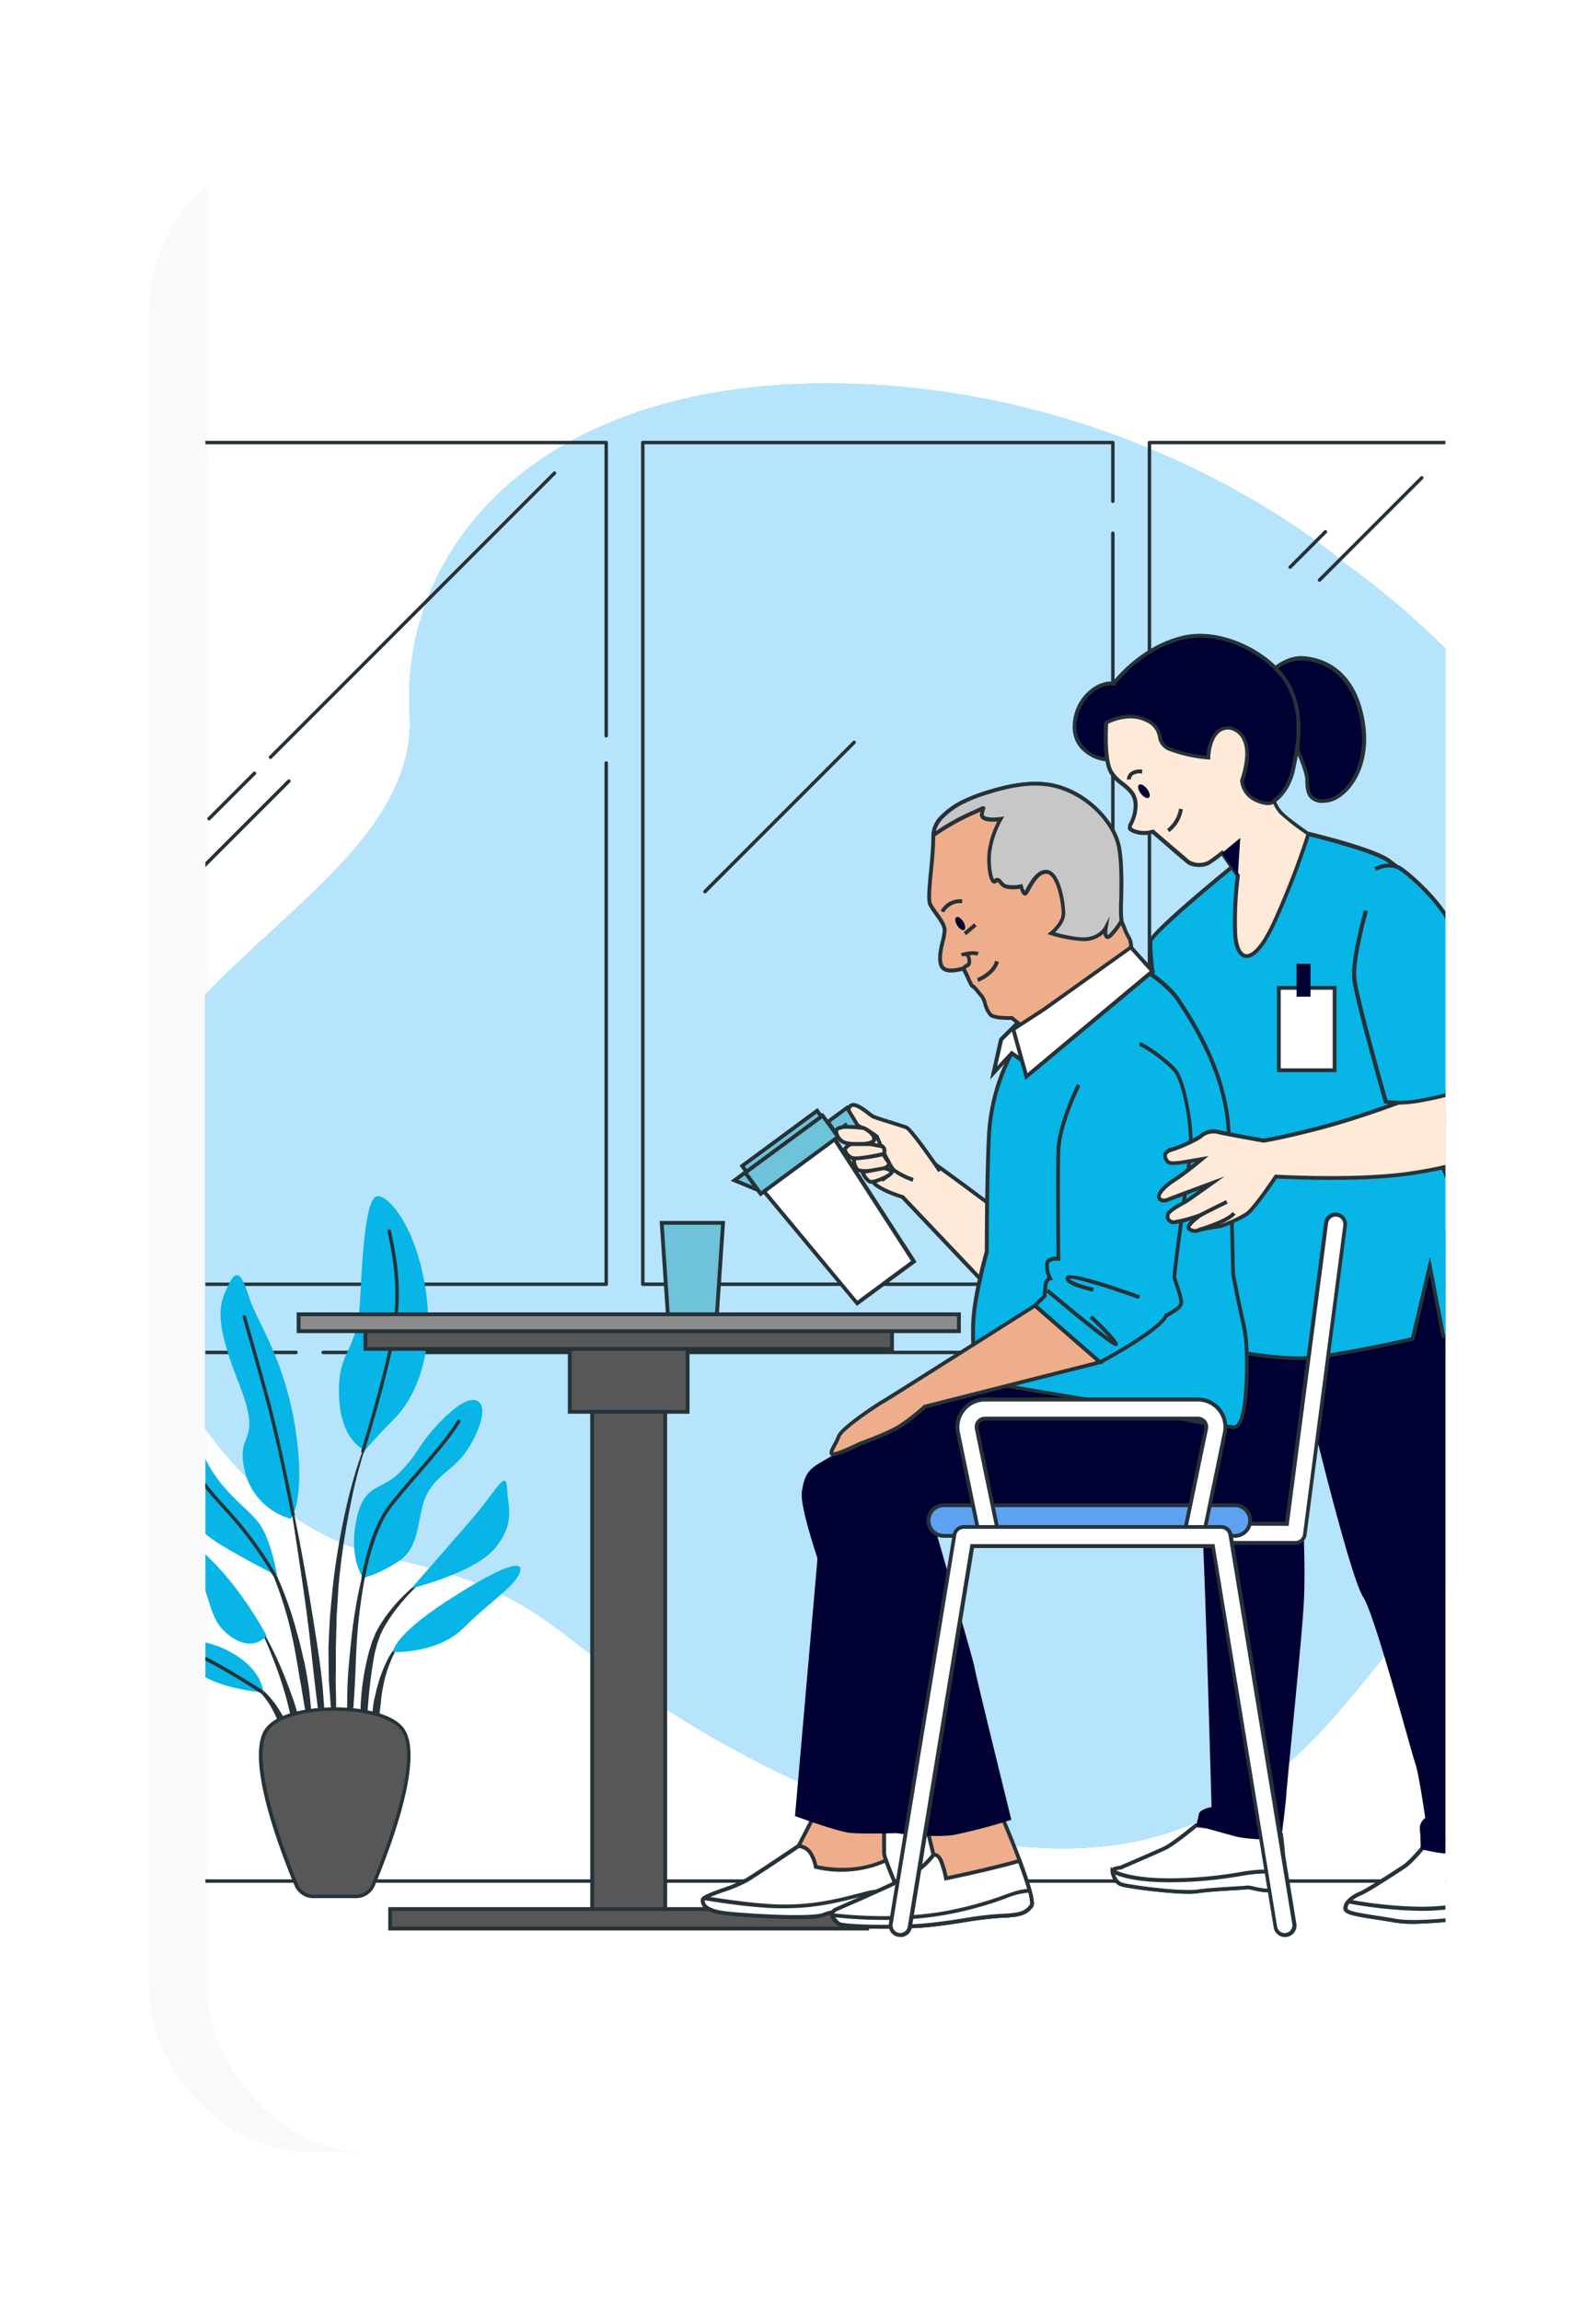 <svg xmlns="http://www.w3.org/2000/svg" xmlns:xlink="http://www.w3.org/1999/xlink" width="543.975" height="784.059" viewBox="0 0 543.975 784.059">
  <defs>
    <filter id="Rectangle_2127" x="71" y="17.214" width="422.163" height="715.845" filterUnits="userSpaceOnUse">
      <feOffset input="SourceAlpha"/>
      <feGaussianBlur stdDeviation="6" result="blur"/>
      <feFlood flood-color="#dfdfdf" flood-opacity="0.231" result="color"/>
      <feComposite operator="out" in="SourceGraphic" in2="blur"/>
      <feComposite operator="in" in="color"/>
      <feComposite operator="in" in2="SourceGraphic"/>
    </filter>
    <clipPath id="clip-path">
      <rect id="Rectangle_2124" data-name="Rectangle 2124" width="422.661" height="715.845" rx="6" transform="translate(0 69.947)" fill="#e8eff7" opacity="0.37"/>
    </clipPath>
  </defs>
  <g id="aide-soignant" transform="translate(60.204 -52.733)">
    <rect id="Rectangle_2128" data-name="Rectangle 2128" width="441.975" height="682.059" rx="54" transform="translate(-9.204 103.733)" fill="rgba(162,162,162,0.22)" opacity="0.3"/>
    <g data-type="innerShadowGroup">
      <rect id="Rectangle_2127-2" data-name="Rectangle 2127" width="422.163" height="715.845" rx="54" transform="translate(10.796 69.947)" fill="#fff"/>
      <g transform="matrix(1, 0, 0, 1, -60.2, 52.73)" filter="url(#Rectangle_2127)">
        <rect id="Rectangle_2127-3" data-name="Rectangle 2127" width="422.163" height="715.845" rx="54" transform="translate(71 17.21)" fill="#fff"/>
      </g>
    </g>
    <g id="Groupe_de_masques_27" data-name="Groupe de masques 27" transform="translate(9.796)" clip-path="url(#clip-path)">
      <g id="aide_soignante2_illustration" data-name="aide soignante2 illustration" transform="translate(-72.195 183.374)">
        <g id="Background_Simple" data-name="Background Simple" transform="translate(44.309 0)">
          <path id="Tracé_265" data-name="Tracé 265" d="M443.945,84.1S377.07,25.023,273.376,22.8,121.781,78.534,125.157,135.375s-91.39,86.943-96.966,146.019S60.517,410.685,118.475,423s55.735,30.1,110.352,61.311S346.968,534.472,394.9,512.18s59.076-62.428,107.047-103.659S564.367,260.3,535.393,193.392,443.945,84.1,443.945,84.1Z" transform="translate(-27.649 -22.737)" fill="#09a4f4"/>
          <g id="Groupe_5" data-name="Groupe 5" opacity="0.7">
            <path id="Tracé_266" data-name="Tracé 266" d="M443.945,84.1S377.07,25.023,273.376,22.8,121.781,78.534,125.157,135.375s-91.39,86.943-96.966,146.019S60.517,410.685,118.475,423s55.735,30.1,110.352,61.311S346.968,534.472,394.9,512.18s59.076-62.428,107.047-103.659S564.367,260.3,535.393,193.392,443.945,84.1,443.945,84.1Z" transform="translate(-27.649 -22.737)" fill="#fff"/>
          </g>
        </g>
        <g id="Floor" transform="translate(0 509.664)">
          <rect id="Rectangle_19" data-name="Rectangle 19" width="616.892" height="1.176" fill="#263238"/>
        </g>
        <g id="Windows" transform="translate(48.005 19.554)">
          <path id="Tracé_267" data-name="Tracé 267" d="M31.378,300.378a.6.6,0,0,1-.588-.588V39.948a.588.588,0,0,1,.588-.588H191.6a.588.588,0,0,1,.588.588v99.918a.588.588,0,0,1-1.176,0V40.536H31.966V299.79A.588.588,0,0,1,31.378,300.378Z" transform="translate(-30.79 -39.36)" fill="#263238"/>
          <path id="Tracé_268" data-name="Tracé 268" d="M191.6,310.938H31.378a.588.588,0,0,1-.588-.588V292.705a.588.588,0,0,1,1.176,0v17.08H191.019V132.758a.588.588,0,0,1,.588-.588.6.6,0,0,1,.588.588V310.385A.588.588,0,0,1,191.6,310.938Z" transform="translate(-30.79 -22.994)" fill="#263238"/>
          <path id="Tracé_269" data-name="Tracé 269" d="M338.4,327.3H178.178a.588.588,0,0,1-.588-.588V39.948a.588.588,0,0,1,.588-.588H338.4a.588.588,0,0,1,.588.588v20a.6.6,0,0,1-.588.588.588.588,0,0,1-.588-.588V40.536H178.766V326.128H337.807V70.862a.588.588,0,1,1,1.176,0V326.716A.588.588,0,0,1,338.4,327.3Z" transform="translate(-4.903 -39.36)" fill="#263238"/>
          <path id="Tracé_270" data-name="Tracé 270" d="M485.184,327.3H324.978a.588.588,0,0,1-.588-.588V39.948a.588.588,0,0,1,.588-.588H485.184a.588.588,0,0,1,.588.588V164.275a.588.588,0,1,1-1.176,0V40.536H325.566V326.128H484.6V175.215a.6.6,0,0,1,.588-.588.588.588,0,0,1,.588.588v151.5A.588.588,0,0,1,485.184,327.3Z" transform="translate(20.983 -39.36)" fill="#263238"/>
          <path id="Tracé_271" data-name="Tracé 271" d="M52.487,151.807a.635.635,0,0,1-.412-.165.6.6,0,0,1,0-.835l15.481-15.481a.588.588,0,0,1,.835,0,.6.6,0,0,1,0,.835L52.911,151.642A.635.635,0,0,1,52.487,151.807Z" transform="translate(-27.066 -22.468)" fill="#263238"/>
          <path id="Tracé_272" data-name="Tracé 272" d="M70.3,146.187a.635.635,0,0,1-.412-.165.588.588,0,0,1,0-.835l96.8-96.8a.588.588,0,0,1,.835,0,.565.565,0,0,1,0,.823l-96.8,96.813A.635.635,0,0,1,70.3,146.187Z" transform="translate(-23.926 -37.799)" fill="#263238"/>
          <path id="Tracé_273" data-name="Tracé 273" d="M46.369,173.04a.594.594,0,0,1-.423-1.012l34.443-34.443a.6.6,0,0,1,.835,0,.588.588,0,0,1,0,.835L46.781,172.864A.588.588,0,0,1,46.369,173.04Z" transform="translate(-28.147 -22.069)" fill="#263238"/>
          <path id="Tracé_274" data-name="Tracé 274" d="M196.179,178.22a.635.635,0,0,1-.423-.165.6.6,0,0,1,0-.835l50.9-50.865a.582.582,0,0,1,.823.823l-50.865,50.877A.612.612,0,0,1,196.179,178.22Z" transform="translate(-1.73 -24.049)" fill="#263238"/>
          <path id="Tracé_275" data-name="Tracé 275" d="M406.6,241.709a.635.635,0,0,1-.423-.165.6.6,0,0,1,0-.835l6.493-6.493a.591.591,0,1,1,.835.835l-6.493,6.493A.612.612,0,0,1,406.6,241.709Z" transform="translate(35.375 -5.03)" fill="#263238"/>
          <path id="Tracé_276" data-name="Tracé 276" d="M417.479,235.984a.635.635,0,0,1-.423-.165.6.6,0,0,1,0-.835l40.878-40.878a.591.591,0,1,1,.835.835l-40.878,40.878A.612.612,0,0,1,417.479,235.984Z" transform="translate(37.294 -12.103)" fill="#263238"/>
          <path id="Tracé_277" data-name="Tracé 277" d="M438.939,199.477a.588.588,0,0,1-.412-.176.565.565,0,0,1,0-.823l13.222-13.222a.586.586,0,0,1,.823.835l-13.21,13.21A.6.6,0,0,1,438.939,199.477Z" transform="translate(41.079 -13.663)" fill="#263238"/>
          <path id="Tracé_278" data-name="Tracé 278" d="M374.248,85.589a.553.553,0,0,1-.412-.165.588.588,0,0,1,0-.835l34.843-34.843a.588.588,0,0,1,.835,0,.6.6,0,0,1,0,.835L374.659,85.424a.541.541,0,0,1-.412.165Z" transform="translate(29.672 -37.559)" fill="#263238"/>
          <path id="Tracé_279" data-name="Tracé 279" d="M365.738,78.428a.553.553,0,0,1-.412-.176.565.565,0,0,1,0-.823l12.01-12.022a.591.591,0,1,1,.835.835L366.15,78.252a.553.553,0,0,1-.412.176Z" transform="translate(28.171 -34.798)" fill="#263238"/>
          <path id="Tracé_280" data-name="Tracé 280" d="M527.307,304.066H85.568a.588.588,0,0,1,0-1.176H527.307a.6.6,0,0,1,.588.588A.588.588,0,0,1,527.307,304.066Z" transform="translate(-21.234 7.111)" fill="#263238"/>
          <path id="Tracé_281" data-name="Tracé 281" d="M85.741,304.066H32.088a.588.588,0,1,1,0-1.176H85.741a.6.6,0,0,1,.588.588A.588.588,0,0,1,85.741,304.066Z" transform="translate(-30.665 7.111)" fill="#263238"/>
        </g>
        <g id="Plant" transform="translate(55.543 276.894)">
          <path id="Tracé_289" data-name="Tracé 289" d="M101.9,325.36h0a.129.129,0,1,0-.235-.094,161.72,161.72,0,0,0-8.458,26.515A246.517,246.517,0,0,0,88.5,379.272l-.671,6.952c-.094,1.176-.224,2.353-.306,3.529l-.188,3.529c-.106,2.353-.247,4.646-.318,6.976l.071,6.987.071,3.529c0,1.176.141,2.353.224,3.529.176,2.353.318,4.635.529,6.952.447,4.635,1.176,9.234,1.859,13.822a.118.118,0,0,0,.235-.023h0c0-2.353-.106-4.647-.165-6.964s-.259-4.623-.235-6.929,0-4.623-.071-6.94l-.071-3.458.071-3.458v-6.917l.188-6.917.071-3.458c0-1.176.141-2.353.2-3.458l.423-6.917a244.971,244.971,0,0,1,4-27.609A160.442,160.442,0,0,1,101.9,325.36Z" transform="translate(-28.413 -246.302)" fill="#263238"/>
          <path id="Tracé_290" data-name="Tracé 290" d="M101.945,356.114a.141.141,0,0,0-.082-.153.118.118,0,0,0-.153.082,166.168,166.168,0,0,0-4.929,17.61,163.516,163.516,0,0,0-2.906,18.057c-.612,6.058-1.294,12.116-1.376,18.21a150.336,150.336,0,0,0,.6,18.222.129.129,0,0,0,.106.106.118.118,0,0,0,.141-.106c.706-6.058,1.176-12.116,1.553-18.151s.482-12.1.882-18.151a180.194,180.194,0,0,1,6.117-35.725Z" transform="translate(-27.457 -240.872)" fill="#263238"/>
          <path id="Tracé_291" data-name="Tracé 291" d="M121.325,366.915a.118.118,0,0,0-.165,0,61.431,61.431,0,0,0-13.446,11.657,54.514,54.514,0,0,0-5.235,7.293L101.4,387.9l-.847,2.117a17.643,17.643,0,0,0-.729,2.141c-.224.717-.459,1.435-.659,2.164a86.292,86.292,0,0,0-2.776,17.645,102.51,102.51,0,0,0,.741,17.869.106.106,0,0,0,.106.106.141.141,0,0,0,.141-.118l1.517-17.645a158.4,158.4,0,0,1,2.235-17.4c.165-.706.365-1.4.553-2.106a17.645,17.645,0,0,1,.612-2.082l.718-2.035.918-1.929a52.084,52.084,0,0,1,4.811-7.293,60.443,60.443,0,0,1,12.6-12.257h0a.118.118,0,0,0-.012-.165Z" transform="translate(-26.78 -238.945)" fill="#263238"/>
          <path id="Tracé_292" data-name="Tracé 292" d="M111.009,386.18a19.527,19.527,0,0,0-6.105,7.329,43.243,43.243,0,0,0-3.411,8.987,22.535,22.535,0,0,0-.6,2.353l-.553,2.353a40.862,40.862,0,0,0-.6,4.764q0,2.4,0,4.8a43.266,43.266,0,0,0,.623,4.764.141.141,0,0,0,.106.094.118.118,0,0,0,.141-.094,41.43,41.43,0,0,0,.847-4.705c.247-1.553.494-3.094.671-4.635s.435-3.07.553-4.623a31.636,31.636,0,0,1,.671-4.6,41.169,41.169,0,0,1,2.611-8.9,19.7,19.7,0,0,1,5.117-7.646h0a.129.129,0,0,0,0-.165A.117.117,0,0,0,111.009,386.18Z" transform="translate(-26.17 -235.542)" fill="#263238"/>
          <path id="Tracé_293" data-name="Tracé 293" d="M87.216,411.645c-.659-7.834-1.953-15.587-3.176-23.327s-2.564-15.481-3.988-23.2-3-15.386-4.705-23.056a.141.141,0,0,0-.141-.094.129.129,0,0,0-.106.141c1.341,7.729,2.553,15.469,3.705,23.221s2.329,15.492,3.306,23.256,1.706,15.563,2.67,23.315l2.87,23.315a.124.124,0,0,0,.247-.012c.082-1.965.082-3.929.141-5.882s-.082-3.929-.118-5.882C87.852,419.479,87.51,415.562,87.216,411.645Z" transform="translate(-30.515 -243.338)" fill="#263238"/>
          <path id="Tracé_294" data-name="Tracé 294" d="M84.394,408.925c-.423-3.106-.988-6.188-1.588-9.27l-1.094-4.564c-.365-1.529-.706-3.058-1.176-4.564a129.247,129.247,0,0,0-5.976-17.81l-.941-2.153-1.047-2.106c-.659-1.423-1.47-2.776-2.223-4.141a34.762,34.762,0,0,0-5.658-7.493.118.118,0,0,0-.165,0,.129.129,0,0,0,0,.176h0a34.326,34.326,0,0,1,5.164,7.658c.682,1.4,1.4,2.764,1.988,4.2L72.595,371l.812,2.176a126.146,126.146,0,0,1,5.223,17.81c.718,3.011,1.176,6.082,1.765,9.117l.741,4.6c.259,1.517.588,3.035.8,4.576.494,3.059,1.059,6.117,1.588,9.175s1.035,6.14,1.682,9.211a.141.141,0,0,0,.129.094.118.118,0,0,0,.118-.118q0-4.705-.224-9.411C85.088,415.148,84.723,412.031,84.394,408.925Z" transform="translate(-32.385 -240.724)" fill="#263238"/>
          <path id="Tracé_295" data-name="Tracé 295" d="M77.608,404.979c-1.447-4.117-3.129-8.14-4.964-12.081a108.593,108.593,0,0,0-6.235-11.434.129.129,0,0,0-.165,0,.117.117,0,0,0,0,.165,106.014,106.014,0,0,1,5.329,11.763c1.588,4.011,3.023,8.07,4.223,12.2s2.059,8.27,3.106,12.469,2.082,8.317,3.364,12.516a.118.118,0,1,0,.235,0,62.9,62.9,0,0,0-1.176-13.034,81.532,81.532,0,0,0-3.717-12.563Z" transform="translate(-32.082 -236.379)" fill="#263238"/>
          <path id="Tracé_296" data-name="Tracé 296" d="M77.982,415.7a28.116,28.116,0,0,0-3.447-7.223,29.506,29.506,0,0,0-5.023-6.234,22.458,22.458,0,0,0-3.188-2.411A12.753,12.753,0,0,0,62.7,398.2a.118.118,0,0,0-.071.224h0a17.856,17.856,0,0,1,6,4.705,28.09,28.09,0,0,1,4.188,6.341c1.176,2.247,1.8,4.705,2.835,7.058.459,1.176.906,2.353,1.435,3.529a29.409,29.409,0,0,0,1.576,3.623h0a.129.129,0,0,0,.106.07.118.118,0,0,0,.129-.118,28.519,28.519,0,0,0-.141-4.011C78.57,418.316,78.3,417.01,77.982,415.7Z" transform="translate(-32.726 -233.423)" fill="#263238"/>
          <path id="Tracé_297" data-name="Tracé 297" d="M79.665,364.026a22.256,22.256,0,0,1-15.786-16.775c-2.964-13.822,6.576-7.893-1.976-29.62s-6.588-26.644-3.623-32.937,4.611-4.27,7.235,3.952,12.175,21.056,15.8,45.077S79.665,364.026,79.665,364.026Z" transform="translate(-33.927 -254.09)" fill="#07b5e7"/>
          <path id="Tracé_298" data-name="Tracé 298" d="M98.953,344.7s-8.552-2.953-8.881-19.08,6.246-12.834,7.234-32.937,2.353-34.22,5.882-34.549,13.163,9.87,16.469,32.244-4.27,37.184-10.858,43.76S98.953,344.7,98.953,344.7Z" transform="translate(-27.877 -258.123)" fill="#07b5e7"/>
          <path id="Tracé_299" data-name="Tracé 299" d="M77.492,375.459s-1.976-11.846-5.882-17.445-12.5-10.528-18.092-21.386S41.672,320.5,42,335.969s7.234,23.362,15.786,28.632S77.492,375.459,77.492,375.459Z" transform="translate(-36.353 -246.101)" fill="#07b5e7"/>
          <path id="Tracé_300" data-name="Tracé 300" d="M74.714,391.382s-7.893-15.14-19.41-26.327-20.692-16.775-17.445-11.187,7.234,5.27,12.834,15.14,3.917,17.163,11.846,22.7S74.714,391.382,74.714,391.382Z" transform="translate(-37.198 -241.626)" fill="#07b5e7"/>
          <path id="Tracé_301" data-name="Tracé 301" d="M73.1,404.6c-.329-.988-.659-8.234-11.846-14.116s-21.715-3.623-20.4-.659S49.091,397.715,56,400.679,73.1,404.6,73.1,404.6Z" transform="translate(-36.573 -235.431)" fill="#07b5e7"/>
          <path id="Tracé_302" data-name="Tracé 302" d="M97.524,377.729s-4.929-6.258-2.353-19.421,8.564-9.87,15.139-16.775,5.317-7.9,11.846-15.151,12.5-11.187,15.139-8.234-1.318,12.175-5.27,17.433-10.2,7.9-13.163,14.481-1.647,17.116-9.211,22.045S97.524,377.729,97.524,377.729Z" transform="translate(-27.107 -247.713)" fill="#07b5e7"/>
          <path id="Tracé_303" data-name="Tracé 303" d="M111.05,377.22s11.846-13.481,20.4-23.362S143.293,336.425,143.623,343s2.964,11.846-3.953,20.41S111.05,377.22,111.05,377.22Z" transform="translate(-24.175 -243.592)" fill="#07b5e7"/>
          <path id="Tracé_304" data-name="Tracé 304" d="M105.73,394.6s-.329-5.27,18.433-17.445,26.644-14.481,24.7-9.54-10.211,9.869-19.092,18.751S105.73,394.6,105.73,394.6Z" transform="translate(-25.113 -239.244)" fill="#07b5e7"/>
          <path id="Tracé_305" data-name="Tracé 305" d="M79.323,361.165a.576.576,0,0,1-.576-.482c0-.235-4.458-23.774-9-40.337s-7.54-26.868-7.564-26.973a.588.588,0,0,1,.4-.729.6.6,0,0,1,.729.4c0,.106,3.011,10.4,7.564,27s8.975,40.2,9.023,40.431a.588.588,0,0,1-.471.682Z" transform="translate(-32.796 -252.04)" fill="#263238"/>
          <path id="Tracé_306" data-name="Tracé 306" d="M97.089,343.846h-.176a.576.576,0,0,1-.388-.729c.082-.259,8.011-25.727,10.587-40.972,2.353-13.8.212-24.421-1.176-31.444-.165-.8-.306-1.541-.447-2.247a.588.588,0,0,1,.471-.682.576.576,0,0,1,.682.459c.141.706.294,1.447.447,2.235,1.435,7.117,3.529,17.857,1.176,31.867-2.611,15.292-10.587,40.878-10.658,41.172a.577.577,0,0,1-.518.341Z" transform="translate(-26.741 -256.424)" fill="#263238"/>
          <path id="Tracé_307" data-name="Tracé 307" d="M75.614,374.135a.576.576,0,0,1-.518-.306,124.746,124.746,0,0,0-12.057-17.175c-1.859-2.188-3.529-4.094-5.223-5.882-4.705-5.258-8.517-9.411-11-15.622a.576.576,0,0,1,.329-.765.588.588,0,0,1,.765.329c2.353,6.011,6.093,10.1,10.775,15.292,1.659,1.847,3.388,3.753,5.246,5.952a126.867,126.867,0,0,1,12.187,17.363.577.577,0,0,1-.224.8.518.518,0,0,1-.282.012Z" transform="translate(-35.51 -244.683)" fill="#263238"/>
          <path id="Tracé_308" data-name="Tracé 308" d="M97.144,377.316h-.071a.576.576,0,0,1-.482-.671c.106-.659,2.729-16.034,9-24.291,2.423-3.188,5.764-7.058,9.293-11.116,5.588-6.446,11.363-13.116,14.363-18.1a.576.576,0,0,1,.8-.212.588.588,0,0,1,.2.812c-3.047,5.082-8.858,11.763-14.481,18.28-3.529,4.058-6.835,7.893-9.246,11.058-6.093,8.023-8.74,23.609-8.775,23.762A.588.588,0,0,1,97.144,377.316Z" transform="translate(-26.726 -246.711)" fill="#263238"/>
          <path id="Tracé_309" data-name="Tracé 309" d="M70.521,403.979a.624.624,0,0,1-.318-.094c-.106-.071-11.14-7.234-18.916-11.128a.588.588,0,0,1-.259-.788.577.577,0,0,1,.788-.259c7.834,3.917,18.916,11.116,19.033,11.187a.588.588,0,0,1,.165.812.565.565,0,0,1-.494.271Z" transform="translate(-34.77 -234.579)" fill="#263238"/>
          <path id="Tracé_310" data-name="Tracé 310" d="M99.878,470.576H85.35a6.352,6.352,0,0,1-5.882-3.894c-4.705-11.34-17.363-44.077-9.752-53.359,7.246-8.834,38.49-8.834,45.736,0,7.611,9.281-5.023,42.019-9.764,53.359a6.329,6.329,0,0,1-5.811,3.894Z" transform="translate(-31.884 -231.924)" fill="#575757"/>
          <path id="Tracé_311" data-name="Tracé 311" d="M99.963,471.208H85.435a6.94,6.94,0,0,1-6.411-4.27c-5.458-13.1-17.351-44.583-9.646-53.912,4.141-5.046,14.763-6.846,23.327-6.846s19.186,1.788,23.327,6.846c7.681,9.411-4.211,40.843-9.67,53.947a6.94,6.94,0,0,1-6.4,4.235Zm-7.246-63.887c-10.422,0-19.221,2.517-22.35,6.411-7.482,9.128,5.646,42.689,9.846,52.759a5.764,5.764,0,0,0,5.317,3.529H99.963a5.764,5.764,0,0,0,5.317-3.529c4.2-10.069,17.327-43.63,9.846-52.759-3.223-3.894-12.022-6.411-22.445-6.411Z" transform="translate(-31.968 -232.015)" fill="#263238"/>
        </g>
        <g id="Glass" transform="translate(227.025 285.354)">
          <path id="Tracé_282" data-name="Tracé 282" d="M235.838,286.4H214.93l2.089,31.134h16.716Z" transform="translate(-214.225 -285.747)" fill="#6ec2d9"/>
          <path id="Tracé_283" data-name="Tracé 283" d="M234.515,318.34H216.571L214.39,285.9H236.7ZM217.8,317.034h15.5l2-29.828H215.787Z" transform="translate(-214.39 -285.9)" fill="#263238"/>
        </g>
        <g id="Table" transform="translate(103.313 316.5)">
          <rect id="Rectangle_20" data-name="Rectangle 20" width="24.891" height="170.713" transform="translate(100.714 32.701)" fill="#575757"/>
          <path id="Tracé_284" data-name="Tracé 284" d="M222.477,506.3h-26.2V334.29h26.2Zm-24.891-1.306h23.585V335.6H197.586Z" transform="translate(-96.219 -302.242)" fill="#263238"/>
          <rect id="Rectangle_21" data-name="Rectangle 21" width="40.158" height="28.052" transform="translate(93.088 5.824)" fill="#575757"/>
          <path id="Tracé_285" data-name="Tracé 285" d="M231.9,343.068H190.44V313.71H231.9Zm-40.158-1.306H230.6V315.016H191.746Z" transform="translate(-98.005 -308.538)" fill="#263238"/>
          <rect id="Rectangle_22" data-name="Rectangle 22" width="179.476" height="6.634" transform="translate(23.429 5.824)" fill="#575757"/>
          <path id="Tracé_286" data-name="Tracé 286" d="M317.882,321.65H137.1v-7.94H317.882Zm-179.476-1.306h178.17v-5.328H138.406Z" transform="translate(-114.324 -308.538)" fill="#263238"/>
          <rect id="Rectangle_23" data-name="Rectangle 23" width="162.59" height="6.634" transform="translate(31.865 203.231)" fill="#575757"/>
          <path id="Tracé_287" data-name="Tracé 287" d="M307.456,472.86H143.56v-7.94h163.9Zm-162.59-1.306H306.15v-5.328H144.866Z" transform="translate(-112.348 -262.277)" fill="#263238"/>
          <rect id="Rectangle_24" data-name="Rectangle 24" width="225.027" height="5.746" transform="translate(0.653 0.653)" fill="#8c8c8c"/>
          <path id="Tracé_288" data-name="Tracé 288" d="M346.032,316.8H119.66V309.75H346.032ZM121.005,315.5H344.726v-4.44H120.966Z" transform="translate(-119.66 -309.75)" fill="#263238"/>
        </g>
        <g id="Characters" transform="translate(241.051 85.313)">
          <path id="Tracé_312" data-name="Tracé 312" d="M422.006,447.728s-5.929,7.274-8.358,8.893-12.655,8.345-15.358,9.429-5.119,3.226-4.845,5.119,7.836,2.416,16.977,4.035,31.512-1.894,31.512-1.894,9.142.261,9.142-3.239-3.5-23.7-3.5-23.7Z" transform="translate(-173.642 -36.764)" fill="#fff"/>
          <path id="Tracé_313" data-name="Tracé 313" d="M416.955,476.448a38.871,38.871,0,0,1-6.53-.444c-2.3-.4-4.492-.731-6.53-1.045-7.444-1.149-10.748-1.724-11.009-3.539-.326-2.312,2.4-4.675,5.224-5.824,2.442-.979,11.753-7.091,15.227-9.364,2.325-1.541,8.162-8.685,8.214-8.763l.183-.222,26.458-1.4.1.574c.144.823,3.513,20.307,3.513,23.82a2.508,2.508,0,0,1-.836,1.881c-2.207,2.142-8.306,2.024-9,2.011A198.082,198.082,0,0,1,416.955,476.448Zm5.537-27.934c-1.032,1.306-6.047,7.3-8.306,8.8-.131.091-12.406,8.267-15.476,9.494-2.612,1.058-4.649,3.043-4.453,4.427.144.927,5.563,1.763,9.912,2.429,2.024.313,4.231.653,6.53,1.058,8.959,1.58,31.095-1.854,31.343-1.894,1.828,0,6.634-.157,8.175-1.646a1.306,1.306,0,0,0,.431-.94c0-3.082-2.834-19.72-3.4-23.024Z" transform="translate(-173.814 -36.923)" fill="#263238"/>
          <path id="Tracé_314" data-name="Tracé 314" d="M451.1,465.335a34,34,0,0,0-.313-3.435c-7.274,1.711-21.653,4.7-32.283,4.518a144.6,144.6,0,0,1-24.081-2.494,3.278,3.278,0,0,0-.98,2.494c.274,1.881,7.836,2.416,16.977,4.035s31.513-1.894,31.513-1.894S451.1,468.835,451.1,465.335Z" transform="translate(-173.638 -32.013)" fill="#fff"/>
          <path id="Tracé_315" data-name="Tracé 315" d="M416.95,471.74a38.865,38.865,0,0,1-6.53-.444c-2.3-.4-4.492-.731-6.53-1.045-7.444-1.149-10.748-1.724-11.009-3.539a3.918,3.918,0,0,1,1.136-3l.248-.287h.379A143.922,143.922,0,0,0,418.6,465.9c10.526.209,24.63-2.742,32.126-4.492l.705-.17.092.718a31.965,31.965,0,0,1,.326,3.513,2.508,2.508,0,0,1-.836,1.88c-2.207,2.142-8.306,2.024-9,2.011A198.1,198.1,0,0,1,416.95,471.74Zm-22.1-6.9a2.5,2.5,0,0,0-.6,1.685c.144.927,5.563,1.763,9.912,2.429,2.024.313,4.231.653,6.53,1.058,8.959,1.58,31.095-1.854,31.343-1.893,1.815,0,6.634-.157,8.175-1.646a1.306,1.306,0,0,0,.431-.94c0-.5-.078-1.306-.222-2.612C442.7,464.714,429,467.5,418.687,467.3a146.558,146.558,0,0,1-23.833-2.455Z" transform="translate(-173.81 -32.215)" fill="#263238"/>
          <path id="Tracé_316" data-name="Tracé 316" d="M361.05,443.59s-7.457,6.334-10.957,7.953-14.822,6.464-14.822,6.464-2.69.261-2.69,1.071.81,3.774,2.964,4.584,20.477,3.239,26.119,2.429,15.358-1.084,16.7-1.306,8.358,2.69,11.048-.274.535-17.787.535-17.787Z" transform="translate(-192.256 -37.615)" fill="#fff"/>
          <path id="Tracé_317" data-name="Tracé 317" d="M358.852,467.06c-7.509,0-21.5-1.92-23.389-2.612-2.612-.966-3.382-4.323-3.382-5.224,0-1.123,1.7-1.554,3.173-1.711,1.084-.47,11.427-4.9,14.718-6.425s10.735-7.836,10.813-7.836l.209-.183,29.749,3.187.078.5c.222,1.554,2.116,15.214-.705,18.283-2.181,2.39-6.53,1.437-9.377.81a10.192,10.192,0,0,0-2.024-.34c-.549.1-2.063.2-4.7.353-3.631.209-8.606.509-12.041.992A22.093,22.093,0,0,1,358.852,467.06Zm-25.466-7.705c.078.705.758,3.186,2.534,3.853,2.142.81,20.216,3.2,25.818,2.39,3.487-.5,8.489-.783,12.145-1.005,2.168-.131,4.048-.235,4.519-.327a7.615,7.615,0,0,1,2.612.34c2.612.575,6.451,1.423,8.123-.418,1.959-2.155,1.045-12.367.444-16.742l-28.13-3.017c-1.306,1.071-7.653,6.36-10.891,7.836-3.474,1.606-14.731,6.425-14.836,6.53h-.2a5.564,5.564,0,0,0-2.142.561Z" transform="translate(-192.409 -37.774)" fill="#263238"/>
          <path id="Tracé_318" data-name="Tracé 318" d="M335.539,460.064c2.155.81,20.477,3.239,26.119,2.429s15.358-1.084,16.7-1.306,8.358,2.69,11.048-.274a8.279,8.279,0,0,0,1.306-4.519,42.684,42.684,0,0,0-6.921-.6c-5.668,0-13.477,2.69-29.906,2.964S332.6,455.52,332.6,455.52C332.574,456.238,333.384,459.2,335.539,460.064Z" transform="translate(-192.25 -33.965)" fill="#fff"/>
          <path id="Tracé_319" data-name="Tracé 319" d="M358.852,463.581c-7.509,0-21.5-1.92-23.389-2.612h0c-2.612-.966-3.382-4.323-3.382-5.224V454.44l1.032.744s4.936,3.369,20.9,3.108a144.191,144.191,0,0,0,22.005-2.063,54.672,54.672,0,0,1,7.914-.9,44.667,44.667,0,0,1,7.026.6l.588.1v.6a8.541,8.541,0,0,1-1.423,4.91c-2.181,2.39-6.53,1.437-9.377.81a10.193,10.193,0,0,0-2.024-.34c-.548.1-2.063.2-4.7.353-3.631.209-8.606.509-12.041.993A22.083,22.083,0,0,1,358.852,463.581Zm-22.958-3.853c2.142.81,20.216,3.2,25.818,2.39,3.487-.5,8.489-.784,12.145-1.006,2.168-.131,4.048-.235,4.518-.326a7.612,7.612,0,0,1,2.612.34c2.612.575,6.451,1.423,8.123-.418a6.453,6.453,0,0,0,1.045-3.526,41.807,41.807,0,0,0-6.216-.5,52.578,52.578,0,0,0-7.705.888,144.574,144.574,0,0,1-22.2,2.077c-12.054.209-17.983-1.619-20.36-2.612a4.349,4.349,0,0,0,2.259,2.742Z" transform="translate(-192.409 -34.295)" fill="#263238"/>
          <path id="Tracé_320" data-name="Tracé 320" d="M356.561,323.405s-.94,51.963,0,67.217,3.108,94.276,3.108,94.276-4.049.627-4.349,2.494a28.164,28.164,0,0,1-.94,3.735s8.711,2.494,13.386,3.735S383.32,496.1,383.32,496.1s1.554-10.892,1.868-15.867,5.224-51.963,5.916-64.722-.313-26.119,0-29.253,4.349-27.425,4.349-27.425,11.832,48.281,15.893,54.471,16.481,53.217,17.735,56.639,3.422,18.662,3.422,18.662a4.427,4.427,0,0,0-1.867,3.735c.313,2.181.313,6.843.313,6.843a56.074,56.074,0,0,0,14.627,1.867,47.808,47.808,0,0,0,15.554-2.795s-.627-13.059-1.241-19.916-3.121-41.385-7.156-53.831-9.338-34.229-9.338-34.229,2.795-38.277,3.108-42.626,3.422-21.783,2.494-29.567-3.735-21.47-4.362-24.578a19.586,19.586,0,0,0-1.867-5.3l-85.565,8.1Z" transform="translate(-185.587 -85.152)" fill="#000032"/>
          <path id="Tracé_321" data-name="Tracé 321" d="M373.531,193.562s-30.363,24.565-31.016,27.947,3.983,38.382,3.983,43.605,8.293,34.085,8.293,34.085l-.914,58.663s29.788,6.752,42.678,5.524,35.326-6.451,35.326-6.451l5.838-24.813,4.6,23.951a29.768,29.768,0,0,0,7.379-1.541,79.18,79.18,0,0,0,9.207-5.224s-6.752-27.934-11.048-37.768l-7.679-17.5s-4-85.383-5.838-89.679-5.224-6.138-10.448-10.134-27.542-9.3-27.542-9.3Z" transform="translate(-189.236 -116.75)" fill="#07b5e7"/>
          <path id="Tracé_322" data-name="Tracé 322" d="M393.132,364.368c-13.96,0-38.134-5.446-39.243-5.694l-.522-.117v-.535l.914-58.558c-.6-2.116-8.293-29.018-8.293-34.177,0-2.22-.862-10.121-1.789-18.479-1.489-13.608-2.521-23.376-2.194-25.244.627-3.448,26.119-24.212,31.251-28.339l.183-.1,23-8.75h.2c.927.209,22.527,5.38,27.8,9.4l2.612,1.985c3.735,2.743,6.425,4.728,8.005,8.41,1.841,4.323,5.642,84.886,5.877,89.784.431.979,3.631,8.254,7.627,17.4,4.27,9.769,11.035,37.6,11.1,37.872l.1.444-.392.248a77.475,77.475,0,0,1-9.324,5.289,30.2,30.2,0,0,1-7.561,1.58h-.575l-4.1-21.4-5.224,22.292-.392.091c-.222,0-22.606,5.224-35.4,6.464Q395.117,364.368,393.132,364.368Zm-38.447-6.791c4.022.888,30.272,6.53,41.973,5.394s31.774-5.642,34.83-6.334l6.438-27.425,5.08,26.38a27.418,27.418,0,0,0,6.6-1.437,74.637,74.637,0,0,0,8.711-4.91c-.888-3.644-6.974-28.234-10.9-37.219-4.3-9.821-7.679-17.5-7.679-17.5v-.235c-1.11-23.716-4.31-86.009-5.785-89.444s-3.918-5.158-7.574-7.836c-.836-.614-1.724-1.306-2.612-1.985-4.793-3.67-24.9-8.606-27.111-9.142l-22.632,8.449c-11.688,9.442-30.285,25.2-30.7,27.49-.326,1.815,1.071,14.6,2.207,24.813.927,8.4,1.789,16.324,1.789,18.623,0,5.067,8.188,33.628,8.267,33.954v.183Z" transform="translate(-189.392 -116.921)" fill="#263238"/>
          <rect id="Rectangle_25" data-name="Rectangle 25" width="19.015" height="28.091" transform="translate(197.015 120.614)" fill="#fff"/>
          <path id="Tracé_323" data-name="Tracé 323" d="M395.811,253.964H375.49V224.58h20.32ZM376.8,252.658H394.5V225.886H376.8Z" transform="translate(-179.129 -104.619)" fill="#263238"/>
          <rect id="Rectangle_26" data-name="Rectangle 26" width="4.754" height="11.231" transform="translate(203.061 112.399)" fill="#000032"/>
          <path id="Tracé_324" data-name="Tracé 324" d="M374.77,142.882s4.414-4.075,9.821-3.748c7.705.47,17.513,5.38,20.32,21.5s-6.073,26.628-12.615,27.1-6.073-4.44-6.308-7.483-3.265-9.808-3.265-9.808S384.121,148.681,374.77,142.882Z" transform="translate(-179.349 -130.767)" fill="#000032"/>
          <path id="Tracé_325" data-name="Tracé 325" d="M391.682,188.543a6.007,6.007,0,0,1-4.14-1.306c-1.7-1.5-1.815-3.918-1.92-5.877v-.927c-.222-2.886-3.186-9.52-3.213-9.586v-.366c0-.209,1.306-21.4-7.64-26.968l-.771-.457.64-.575c.183-.183,4.649-4.257,10.291-3.918,5.224.326,17.63,3.1,20.9,22.031,1.5,8.606-.183,16.781-4.6,22.423-2.533,3.252-5.681,5.224-8.619,5.446Zm-8.071-18.061c.457,1.032,3.043,6.987,3.265,9.873v.966c.091,1.8.2,3.826,1.489,4.963a5.354,5.354,0,0,0,4.062.953c2.533-.183,5.407-2.024,7.679-4.936,4.192-5.367,5.772-13.164,4.349-21.4-3.134-18.009-14.835-20.647-19.72-20.9a13.973,13.973,0,0,0-8.684,3.043C384.552,149.326,383.729,168.34,383.612,170.482Z" transform="translate(-179.584 -130.941)" fill="#263238"/>
          <path id="Tracé_326" data-name="Tracé 326" d="M336.986,175.005s-5.145,1.867-10.748-2.808-3.918-13.778.692-18.688,9.142-3.918,9.142-3.918,8.88-12.145,23.6-15.671,31.76,7.235,36.436,16.977,2.795,19.589,1.162,27.568-6.53,10.983-6.53,10.983a4.884,4.884,0,0,1-4.205,3.5c-3.5.47-8.175,0-9.142-7.47s-.94-14.953-3.918-13.059-4.675,7.47-7.705,7.013-17.526-7.953-20.334-12.38-7.47-4.91-7.705,0A74.982,74.982,0,0,1,336.986,175.005Z" transform="translate(-195.278 -132.565)" fill="#000032"/>
          <path id="Tracé_327" data-name="Tracé 327" d="M384.872,193.929a7.6,7.6,0,0,1-4.78-1.45,9.677,9.677,0,0,1-3.2-6.726c-.17-1.423-.313-2.86-.457-4.218-.379-3.761-.81-8.045-1.841-8.554-.065,0-.235-.1-.679.17a12.459,12.459,0,0,0-3.069,3.369c-1.423,2-2.912,4.048-5.08,3.722-3.265-.5-17.826-8.005-20.778-12.681-1.646-2.612-3.7-3.448-4.9-3.134-.966.248-1.528,1.306-1.606,2.821-.235,4.884-.692,7.836-.705,8.005l-.065.392-.353.131c-.222.078-5.563,1.933-11.388-2.912a10.657,10.657,0,0,1-3.761-7.836,16.3,16.3,0,0,1,4.4-11.819c4.088-4.3,8.031-4.336,9.3-4.218,1.528-1.946,10.278-12.393,23.729-15.593,14.365-3.422,32.1,6.726,37.18,17.408,4.871,10.226,2.756,20.49,1.215,27.973-1.489,7.261-5.616,10.552-6.621,11.257a5.524,5.524,0,0,1-4.675,3.748A15.881,15.881,0,0,1,384.872,193.929Zm-10.448-22.279a1.633,1.633,0,0,1,.731.17c1.606.784,2,4,2.612,9.586.144,1.306.287,2.769.47,4.179a8.384,8.384,0,0,0,2.69,5.851,7.326,7.326,0,0,0,5.681,1.058,4.218,4.218,0,0,0,3.657-3v-.261l.222-.144s4.688-3.017,6.242-10.552c1.5-7.313,3.565-17.317-1.11-27.151-4.3-9.011-20.725-20.255-35.7-16.7-14.365,3.408-23.128,15.279-23.22,15.41l-.248.34-.4-.091c-.17,0-4.166-.77-8.5,3.787a15.2,15.2,0,0,0-4.062,10.839,9.429,9.429,0,0,0,3.3,6.9,11.218,11.218,0,0,0,9.742,2.795c.131-.993.444-3.683.627-7.47.1-2.142,1.045-3.617,2.612-4.022,2.063-.535,4.61.953,6.347,3.709,2.7,4.284,17.042,11.649,19.863,12.08,1.306.209,2.612-1.437,3.827-3.187a13.384,13.384,0,0,1,3.448-3.735,2.233,2.233,0,0,1,1.188-.379Z" transform="translate(-195.432 -132.722)" fill="#263238"/>
          <path id="Tracé_328" data-name="Tracé 328" d="M331.038,156.406s-.927,12.38,1.632,16.807,8.606,5.315,8.371,11.623-3.918,7.065-.653,8.476a9.873,9.873,0,0,0,6.53.235s10.643,9.142,12.054,10.33a7.418,7.418,0,0,0,7,.235c1.867-1.175,4.532-3.33,4.532-3.33l5.367,7.705a119.058,119.058,0,0,0-.927,19.589c.47,9.808,6.073,12.38,13.543-4.205A273.251,273.251,0,0,0,399.94,194.2s-7.483-5.132-9.351-7.235a10.565,10.565,0,0,1-2.338-3.918s-1.4,1.867-6.073-.235a8.123,8.123,0,0,1-4.9-6.53s3.265-8.645.927-13.778-7.235-5.38-9.808-2.338-2.612,8.175-2.612,8.175a48.83,48.83,0,0,1-12.837-2.808c-5.851-2.338-1.41-6.308-7.953-9.808S331.038,156.406,331.038,156.406Z" transform="translate(-192.778 -126.112)" fill="#ffead9"/>
          <path id="Tracé_329" data-name="Tracé 329" d="M379.01,236.727a2.892,2.892,0,0,1-.588-.065c-2.312-.431-3.774-3.487-4.009-8.371a120.312,120.312,0,0,1,.9-19.485l-4.819-6.935a42.477,42.477,0,0,1-4.048,2.938c-2.024,1.306-6.1,1.123-7.836-.287-1.306-1.045-10.121-8.658-11.753-10.108a10.33,10.33,0,0,1-6.647-.353c-.953-.418-1.45-.823-1.646-1.306a3.479,3.479,0,0,1,.47-2.233,12.617,12.617,0,0,0,1.436-5.511c.131-3.591-1.907-5.224-4.257-7.091a15.371,15.371,0,0,1-4.022-4.179c-2.612-4.558-1.763-16.677-1.724-17.186V156.2l.313-.17c.313-.183,7.836-4.336,14.64-.705A7.9,7.9,0,0,1,350,161.178,4.636,4.636,0,0,0,353.3,165.1a47.681,47.681,0,0,0,11.976,2.7,14.365,14.365,0,0,1,2.7-7.836,5.968,5.968,0,0,1,5.407-2.155,7.4,7.4,0,0,1,5.5,4.636c2.285,5.015-.431,12.942-.862,14.143a7.4,7.4,0,0,0,4.505,5.851c4.035,1.815,5.289.444,5.289.431l.823-.966.327,1.2a9.991,9.991,0,0,0,2.194,3.709c1.789,2.011,9.142,7.078,9.22,7.131l.392.274-.13.457a278.639,278.639,0,0,1-11.479,29.736C385.54,232.4,382.027,236.727,379.01,236.727Zm-8.254-36.749,5.929,8.5v.248a119.7,119.7,0,0,0-.927,19.5c.2,4.114,1.306,6.843,2.938,7.156.9.17,4.205-.17,9.364-11.6a281.3,281.3,0,0,0,11.27-29.136,77.248,77.248,0,0,1-9.063-7.065,12.669,12.669,0,0,1-2.168-3.369c-.953.47-2.795.784-6.02-.679a8.711,8.711,0,0,1-5.289-7.091v-.327c0-.078,3.147-8.449.953-13.281a6.033,6.033,0,0,0-4.492-3.918,4.7,4.7,0,0,0-4.231,1.7c-2.377,2.821-2.416,7.705-2.416,7.757v.692h-.692a49.624,49.624,0,0,1-13.059-2.847,5.89,5.89,0,0,1-4.075-4.819,6.609,6.609,0,0,0-3.918-5.028c-5.42-2.9-11.636-.17-13.059.535-.118,2.05-.627,12.276,1.58,16.076a13.933,13.933,0,0,0,3.709,3.813c2.4,1.92,4.9,3.918,4.741,8.162a13.936,13.936,0,0,1-1.554,6.02c-.248.509-.509,1.045-.444,1.215s.183.287.94.614a9.207,9.207,0,0,0,6.073.209l.353-.118.287.248c.1.091,10.67,9.142,12.054,10.317a6.778,6.778,0,0,0,6.242.183c1.8-1.123,4.44-3.252,4.466-3.278Z" transform="translate(-192.952 -126.26)" fill="#263238"/>
          <path id="Tracé_330" data-name="Tracé 330" d="M361.18,191.1l6.19-5.132-.823,12.837Z" transform="translate(-183.507 -116.432)" fill="#000032"/>
          <path id="Tracé_331" data-name="Tracé 331" d="M342.312,173.529c.927,1.215,1.2,2.612.614,3s-1.815-.17-2.729-1.384-1.2-2.547-.627-3S341.385,172.315,342.312,173.529Z" transform="translate(-190.209 -120.707)" fill="#000032"/>
          <path id="Tracé_332" data-name="Tracé 332" d="M336.37,171.571a3.174,3.174,0,0,1,.98-2.351,5.224,5.224,0,0,1,4.257-1.006l-.144,1.306a4.088,4.088,0,0,0-3.2.64,1.868,1.868,0,0,0-.588,1.306Z" transform="translate(-191.097 -121.896)" fill="#263238"/>
          <path id="Tracé_333" data-name="Tracé 333" d="M347.548,186.335l-.718-1.084a10.943,10.943,0,0,0,4.061-6.921l1.306.222a11.949,11.949,0,0,1-4.649,7.783Z" transform="translate(-187.897 -118.769)" fill="#263238"/>
          <path id="Tracé_334" data-name="Tracé 334" d="M263.737,440.81l-5.55,10.7s-12.576,8.515-17.382,11.479-15.175,5.224-15.175,7.026,7.836,3.33,14.065,4.062,23.207,2.612,27.425.744,15.92-1.476,15.92-1.476,4.806,1.476,7.026-1.11,2.22-5.55.366-9.991-2.965-7.4-2.965-8.515V443Z" transform="translate(-224.977 -38.465)" fill="#eeae8c"/>
          <path id="Tracé_335" data-name="Tracé 335" d="M260.208,476.474a192.391,192.391,0,0,1-20.4-1.541c-9.7-1.136-14.64-2.729-14.64-4.714,0-1.423,2.351-2.325,7.209-4.075a49.935,49.935,0,0,0,8.28-3.513c4.466-2.755,15.841-10.448,17.225-11.362l5.681-10.97,24.7,2.311v11.323c0,1.136,1.554,5.015,2.912,8.267,1.985,4.767,1.841,7.953-.47,10.656s-6.908,1.541-7.627,1.306c-1.058,0-11.753-.248-15.554,1.424A21.483,21.483,0,0,1,260.208,476.474Zm4.1-34.79-5.42,10.447-.144.091c-.117.078-12.641,8.554-17.408,11.479a49.624,49.624,0,0,1-8.554,3.63c-2.612.927-6.1,2.194-6.347,2.873,0,.548,3.4,2.207,13.49,3.4,14.444,1.7,24.3,1.985,27.033.784,4.257-1.854,15.671-1.541,16.194-1.528h.17s4.427,1.306,6.347-.914,2.05-5,.261-9.311c-2.168-5.224-3.017-7.653-3.017-8.763V443.826Z" transform="translate(-225.118 -38.621)" fill="#263238"/>
          <path id="Tracé_336" data-name="Tracé 336" d="M225.64,467.525c0,1.841,1.685,3.644,7.966,4.375s29.292,2.259,33.458.431,15.919-1.476,15.919-1.476,4.806,1.476,7.026-1.11,2.22-5.55.366-9.99c-.993-2.4-1.776-4.349-2.285-5.825l-.679.274c-11.466,5.224-23.3,1.855-23.3,1.855a13.281,13.281,0,0,0-1.854-4.819,5.224,5.224,0,0,0-4.075-2.22S245.608,457.535,240.8,460.5,225.64,465.671,225.64,467.525Z" transform="translate(-224.974 -35.953)" fill="#fff"/>
          <path id="Tracé_337" data-name="Tracé 337" d="M257.465,473.972c-8.711,0-20.112-.862-23.781-1.306-5.746-.679-8.554-2.325-8.554-5.028,0-1.424,2.351-2.325,7.209-4.075a49.938,49.938,0,0,0,8.28-3.513c4.741-2.925,17.238-11.375,17.356-11.453l.17-.117h.2a5.864,5.864,0,0,1,4.623,2.52,13.451,13.451,0,0,1,1.867,4.636c2.129.5,12.511,2.612,22.475-1.92l.4-.17.927-.379.235.666c.47,1.371,1.188,3.213,2.259,5.785,1.985,4.767,1.841,7.953-.47,10.656s-6.908,1.541-7.627,1.306c-1.058,0-11.754-.248-15.554,1.423C265.941,473.776,262.075,473.972,257.465,473.972Zm-31.029-6.295c0,1.881,2.52,3.134,7.4,3.709,6.53.758,29.214,2.181,33.119.47,4.257-1.854,15.671-1.541,16.194-1.528h.17s4.427,1.306,6.347-.914,2.05-5,.261-9.311c-.927-2.207-1.593-3.918-2.063-5.224h0a38.081,38.081,0,0,1-23.729,1.972l-.4-.118-.065-.418a12.327,12.327,0,0,0-1.75-4.545,4.531,4.531,0,0,0-3.33-1.92c-1.567,1.058-12.785,8.619-17.238,11.362a49.639,49.639,0,0,1-8.554,3.617c-2.612.94-6.073,2.194-6.36,2.886Z" transform="translate(-225.13 -36.119)" fill="#263238"/>
          <path id="Tracé_338" data-name="Tracé 338" d="M281.652,461.5c-8.763,2.259-16.677,4.519-28.261,4.519-8.841,0-21.639-1.972-27.19-2.9-.353.261-.562.522-.562.784,0,1.841,1.685,3.643,7.966,4.375s29.292,2.259,33.458.431,15.919-1.476,15.919-1.476,4.806,1.476,7.026-1.11a6.672,6.672,0,0,0,1.7-4.545A19.277,19.277,0,0,0,281.652,461.5Z" transform="translate(-224.974 -32.329)" fill="#fff"/>
          <path id="Tracé_339" data-name="Tracé 339" d="M257.465,470.358c-8.711,0-20.112-.862-23.781-1.306-5.746-.679-8.554-2.325-8.554-5.028a1.828,1.828,0,0,1,.823-1.306l.222-.17h.287c5.224.875,18.2,2.9,27.085,2.9,10.761,0,18.375-1.972,26.432-4.061l1.659-.431a19.771,19.771,0,0,1,10.448.078l.483.131v.5a7.313,7.313,0,0,1-1.854,4.963c-2.325,2.716-6.908,1.541-7.627,1.306-1.058,0-11.754-.248-15.554,1.423C265.941,470.162,262.075,470.358,257.465,470.358Zm-30.925-6.412a.446.446,0,0,0-.1.13c0,1.855,2.494,3.121,7.4,3.7,6.53.757,29.214,2.181,33.119.47,4.257-1.854,15.671-1.541,16.194-1.528h.17s4.427,1.306,6.347-.914a5.982,5.982,0,0,0,1.528-3.617,18.583,18.583,0,0,0-9.233,0l-1.658.431c-8.149,2.1-15.828,4.1-26.759,4.1-8.815.131-21.6-1.828-27.007-2.729Z" transform="translate(-225.13 -32.505)" fill="#263238"/>
          <path id="Tracé_340" data-name="Tracé 340" d="M257.921,369.25l-8.2,93.9s14.365,5.328,18.858,5.746,15.528.092,15.528.092l5.8-35.365Z" transform="translate(-217.607 -60.359)" fill="#000032"/>
          <path id="Tracé_341" data-name="Tracé 341" d="M291.97,446.4l2,8.267a27.622,27.622,0,0,1-7.692,6.843c-4.845,2.847-22.2,10.252-25.361,11.675s-.575,3.709.562,4.845,16.533,1.424,26.785.862,21.091-3.134,28.208-3.422,8.841-.849,10.839-3.422-10.552-31.63-10.552-31.63Z" transform="translate(-214.645 -38.585)" fill="#eeae8c"/>
          <path id="Tracé_342" data-name="Tracé 342" d="M276.907,479.955c-7.287,0-14.744-.327-15.737-1.306l-.2-.2c-.914-.9-2.3-2.272-2.037-3.735a2.834,2.834,0,0,1,1.854-1.972l3.67-1.62c6.242-2.729,17.852-7.836,21.626-10.029a27.753,27.753,0,0,0,7.326-6.425l-2.076-8.606,25.949-6.255.222.5c2.978,6.908,12.537,29.632,10.448,32.3s-4.048,3.382-11.323,3.67a117.773,117.773,0,0,0-12.067,1.476c-5.015.771-10.7,1.646-16.128,1.946C285.644,479.837,281.308,479.955,276.907,479.955Zm16-32.936,1.92,7.927-.183.235a27.682,27.682,0,0,1-7.836,7.026c-3.918,2.259-15.5,7.365-21.77,10.095l-3.657,1.619c-.666.3-1.045.64-1.11,1.006-.131.8,1.006,1.92,1.685,2.612l.2.2c1.149.8,14.953,1.306,26.289.666,5.367-.3,11.022-1.162,16-1.933a119.584,119.584,0,0,1,12.211-1.489c7.183-.287,8.58-.9,10.343-3.173,1.019-1.554-4.466-16.612-10.447-30.454Z" transform="translate(-214.797 -38.771)" fill="#263238"/>
          <path id="Tracé_343" data-name="Tracé 343" d="M327.321,468.687c.927-1.2-1.306-8.227-4-15.358-11.048,3.121-25.074,5.955-25.074,5.955a29.584,29.584,0,0,0-1.711-5.981c-1.136-2.612-2.612-2-2.612-2a27.62,27.62,0,0,1-7.692,6.843c-4.845,2.847-22.2,10.252-25.361,11.675s-.575,3.709.562,4.845,16.533,1.423,26.785.862,21.091-3.134,28.208-3.422S325.323,471.259,327.321,468.687Z" transform="translate(-214.658 -35.274)" fill="#fff"/>
          <path id="Tracé_344" data-name="Tracé 344" d="M276.907,476.6c-7.287,0-14.744-.327-15.737-1.306l-.2-.2c-.914-.9-2.3-2.272-2.037-3.735a2.834,2.834,0,0,1,1.854-1.972l3.67-1.619c6.242-2.729,17.852-7.836,21.626-10.03a27.032,27.032,0,0,0,7.5-6.66l.1-.157.183-.065c.078,0,2.024-.77,3.408,2.338a28.734,28.734,0,0,1,1.632,5.472c2.886-.6,14.809-3.121,24.369-5.811l.588-.17.209.561c5.3,14.182,4.31,15.449,3.918,16h0c-2.155,2.756-4.048,3.382-11.323,3.67a117.754,117.754,0,0,0-12.067,1.476c-5.015.771-10.7,1.646-16.128,1.946C285.644,476.482,281.308,476.6,276.907,476.6Zm17.578-24.552a28.3,28.3,0,0,1-7.731,6.8c-3.918,2.259-15.5,7.366-21.77,10.095l-3.657,1.619c-.666.3-1.045.64-1.11,1.006-.131.8,1.006,1.92,1.685,2.612l.2.2c1.149.8,14.953,1.306,26.289.666,5.367-.3,11.022-1.162,16-1.933a119.614,119.614,0,0,1,12.211-1.489c7.17-.287,8.58-.9,10.343-3.16.144-.235.64-2.011-3.918-14.183-10.852,3.03-24.408,5.785-24.539,5.811l-.666.131-.1-.666a29.518,29.518,0,0,0-1.672-5.824C295.439,452.244,294.773,452.048,294.485,452.048Z" transform="translate(-214.797 -35.417)" fill="#263238"/>
          <path id="Tracé_345" data-name="Tracé 345" d="M327.3,465.8c.444-.575.157-2.494-.562-5.119-5.38-.144-9.755,3.67-26.511,7.117-17.134,3.513-35.012,1.828-40.811,1.11a6.32,6.32,0,0,0,2.05,2.873c1.136,1.149,16.533,1.424,26.785.862s21.091-3.134,28.208-3.422S325.3,468.373,327.3,465.8Z" transform="translate(-214.639 -32.387)" fill="#fff"/>
          <path id="Tracé_346" data-name="Tracé 346" d="M276.93,473.72c-7.287,0-14.744-.327-15.737-1.306l-.183-.183a6.281,6.281,0,0,1-2.05-3.069l-.131-.836.849.1c5.224.627,23.4,2.416,40.6-1.11a123,123,0,0,0,18-5.08c3.6-1.306,5.955-2.116,8.658-2.05h.5l.117.47c1.11,4.088.849,5.224.444,5.694-2.155,2.756-4.048,3.382-11.322,3.67A117.774,117.774,0,0,0,304.6,471.5c-5.015.771-10.7,1.646-16.128,1.946C285.667,473.6,281.331,473.72,276.93,473.72ZM260.645,469.8a10,10,0,0,0,1.306,1.45l.183.183c1.149.8,14.953,1.306,26.289.666,5.367-.3,11.022-1.162,16-1.933a119.54,119.54,0,0,1,12.211-1.489c7.17-.287,8.58-.9,10.343-3.16,0-.065.34-.692-.535-4.075a25.5,25.5,0,0,0-7.718,1.972,122.757,122.757,0,0,1-18.166,5.132c-16.324,3.382-33.537,2-39.91,1.293Z" transform="translate(-214.82 -32.537)" fill="#263238"/>
          <path id="Tracé_347" data-name="Tracé 347" d="M312.516,288.732s-30.794-23.259-35.966-25.388-11.192-2.155-10.121,1.306,2.808,13.778,5.6,16.155,9.259,4.31,9.259,4.31L309.277,314.6S313.378,297.769,312.516,288.732Z" transform="translate(-212.533 -93.21)" fill="#ffead9"/>
          <path id="Tracé_348" data-name="Tracé 348" d="M309.794,316.036,281.063,285.79c-1.071-.326-6.686-2.142-9.324-4.375-2.259-1.907-3.774-8.214-4.871-12.824-.353-1.489-.666-2.782-.927-3.631a2.364,2.364,0,0,1,.575-2.612c1.854-1.685,6.752-.979,10.447.549,5.224,2.168,34.83,24.539,36.1,25.492l.222.17v.287c.862,9.05-3.069,25.361-3.239,26.054Zm-39.727-53.387a4.153,4.153,0,0,0-2.612.64,1.1,1.1,0,0,0-.222,1.306c.274.888.588,2.207.953,3.722,1.005,4.179,2.52,10.447,4.44,12.132,2.612,2.246,8.972,4.153,9.024,4.179h.17l.118.131L309.1,313.372c.875-3.918,3.578-16.651,2.965-24.16-2.9-2.129-30.794-23.1-35.548-25.126a17.305,17.305,0,0,0-6.451-1.436Z" transform="translate(-212.697 -93.363)" fill="#263238"/>
          <path id="Tracé_349" data-name="Tracé 349" d="M294.823,278.156s-9.69-14.222-11.414-14.862-9.69-3.017-11.192-3.657-7.1-6.464-8.4-2.808,3.657,6.242,5.589,7.1a22.754,22.754,0,0,1,4.1,2.612s3.918,9.69,5.811,11.414a24.012,24.012,0,0,0,6.451,3.226" transform="translate(-213.358 -95.119)" fill="#ffead9"/>
          <path id="Tracé_350" data-name="Tracé 350" d="M285.72,281.941a24.487,24.487,0,0,1-6.686-3.369c-1.907-1.7-5.289-9.925-5.916-11.492a21.89,21.89,0,0,0-3.813-2.39c-2.272-1.006-7.4-3.8-5.955-7.914a2.311,2.311,0,0,1,1.476-1.554c1.789-.522,4.231,1.306,6.19,2.834a12.238,12.238,0,0,0,1.606,1.136c.823.353,3.774,1.306,6.373,2.09,2.063.653,4.035,1.306,4.806,1.554,1.776.666,9.416,11.754,11.754,15.1l-1.084.744c-4.649-6.83-10.082-14.169-11.1-14.613-.731-.274-2.612-.888-4.728-1.541-2.755-.862-5.616-1.763-6.53-2.129a12.258,12.258,0,0,1-1.894-1.306c-1.449-1.11-3.918-2.951-5.015-2.612-.17,0-.431.183-.614.731-1.1,3.082,3.3,5.433,5.224,6.295a23.415,23.415,0,0,1,4.231,2.612l.131.117v.157c1.058,2.612,4.153,9.834,5.642,11.166a23.914,23.914,0,0,0,6.229,3.1Z" transform="translate(-213.515 -95.273)" fill="#263238"/>
          <path id="Tracé_351" data-name="Tracé 351" d="M292.772,306.266,273.418,320.5,241.54,282.25l24.186-17.8Z" transform="translate(-220.11 -92.421)" fill="#fff"/>
          <path id="Tracé_352" data-name="Tracé 352" d="M273.534,321.619,240.82,282.363l25.3-18.623,27.764,42.9Zm-30.82-39.035L273.7,319.83l18.283-13.517-26.328-40.706Z" transform="translate(-220.33 -92.639)" fill="#263238"/>
          <rect id="Rectangle_27" data-name="Rectangle 27" width="32.792" height="8.972" transform="matrix(0.805, -0.593, 0.593, 0.805, 15.117, 183.53)" fill="#6ec2d9"/>
          <path id="Tracé_353" data-name="Tracé 353" d="M242.086,286.2,236,277.916,263.425,257.7l6.1,8.28Zm-4.27-8.005,4.545,6.177,25.361-18.662-4.545-6.177Z" transform="translate(-221.804 -94.486)" fill="#263238"/>
          <rect id="Rectangle_28" data-name="Rectangle 28" width="31.695" height="2.442" transform="matrix(0.805, -0.593, 0.593, 0.805, 14.121, 181.265)" fill="#6ec2d9"/>
          <path id="Tracé_354" data-name="Tracé 354" d="M237.46,279.046l-2.22-3.017,26.576-19.589,2.22,3.017Zm-.4-2.743.679.914L262.208,259.2l-.679-.9Z" transform="translate(-222.037 -94.872)" fill="#263238"/>
          <path id="Tracé_355" data-name="Tracé 355" d="M237.534,273.28l-3.6,2.664,8.005,3.317Z" transform="translate(-222.438 -89.72)" fill="#6ec2d9"/>
          <path id="Tracé_356" data-name="Tracé 356" d="M244.164,280.967,232.92,276.3l5.067-3.735Zm-8.606-4.976,4.78,1.972-2.612-3.565Z" transform="translate(-222.747 -89.937)" fill="#263238"/>
          <path id="Tracé_357" data-name="Tracé 357" d="M258.27,261.146l6.543-4.806,14.013,23.115-1.672,1.228-12.877-18.375-3.474,2.56Z" transform="translate(-214.991 -94.903)" fill="#6ec2d9"/>
          <path id="Tracé_358" data-name="Tracé 358" d="M277.218,281.818l-12.89-18.375-3.487,2.612-3.252-4.793,7.614-5.6L279.9,279.885Zm-12.563-20.229,12.89,18.388.64-.483L264.851,257.5l-5.42,4.009,1.789,2.612Z" transform="translate(-215.199 -95.111)" fill="#263238"/>
          <path id="Tracé_359" data-name="Tracé 359" d="M269.925,261.787s-9.455-1.4-9.455.927a4.375,4.375,0,0,0,3.735,4.205c1.985.47,9.207.692,9.207-1.4S269.925,261.787,269.925,261.787Z" transform="translate(-214.318 -93.363)" fill="#ffead9"/>
          <path id="Tracé_360" data-name="Tracé 360" d="M268.149,268.042a20.893,20.893,0,0,1-3.918-.326A4.989,4.989,0,0,1,260,262.87a1.45,1.45,0,0,1,.535-1.123c1.776-1.528,8.358-.653,9.664-.457l.183.065c.392.183,3.918,1.867,3.918,4.323a1.58,1.58,0,0,1-.679,1.306C272.5,267.794,270.239,268.042,268.149,268.042Zm-3.435-5.864a6.531,6.531,0,0,0-3.369.562c-.078.065-.078.1-.078.131a3.8,3.8,0,0,0,3.226,3.565c1.88.444,6.987.5,8.227-.5.183-.144.183-.235.183-.261,0-1.306-2.155-2.677-3.03-3.108a38.761,38.761,0,0,0-5.158-.392Z" transform="translate(-214.462 -93.519)" fill="#263238"/>
          <path id="Tracé_361" data-name="Tracé 361" d="M264.748,265.86s-2.39,1.306-2,2.063a4.27,4.27,0,0,0,2.991,2.795c2,.379,9.142-.183,10.186-1.489s-.4-2.612-.4-2.612l-4-.744Z" transform="translate(-213.634 -91.99)" fill="#ffead9"/>
          <path id="Tracé_362" data-name="Tracé 362" d="M267.7,271.642a13.068,13.068,0,0,1-1.92-.118,4.571,4.571,0,0,1-3.3-2.873l-.144-.274c-.614-1.149,1.149-2.325,2.259-2.938l.144-.078h6.948l4.3.8.144.131a2.612,2.612,0,0,1,.47,3.487C275.585,271.106,270.675,271.642,267.7,271.642Zm-4.153-3.774.091.2a3.317,3.317,0,0,0,2.39,2.168c2.181.418,8.828-.34,9.533-1.241a1.306,1.306,0,0,0-.209-1.619l-3.787-.718h-6.53A5.389,5.389,0,0,0,263.544,267.867Zm0-.1Z" transform="translate(-213.788 -92.143)" fill="#263238"/>
          <path id="Tracé_363" data-name="Tracé 363" d="M265,269.929s.209,2.808,1.2,3.748,6.987.561,9.142-.379,1.789-1.867.993-2.808a7.2,7.2,0,0,1-1.188-2.05S268.043,270.125,265,269.929Z" transform="translate(-212.932 -91.201)" fill="#ffead9"/>
          <path id="Tracé_364" data-name="Tracé 364" d="M269.45,275.068a5.9,5.9,0,0,1-3.513-.731c-1.149-1.071-1.384-3.853-1.4-4.166v-.744h.744c2.834.183,9.912-1.463,9.977-1.476l.575-.131.2.548a6.527,6.527,0,0,0,1.071,1.855,2.416,2.416,0,0,1,.758,2.037c-.17.718-.81,1.306-2,1.789A19.693,19.693,0,0,1,269.45,275.068Zm-3.539-4.283a5.368,5.368,0,0,0,.914,2.612c.692.64,6.295.431,8.476-.5,1.058-.444,1.215-.8,1.228-.888a1.782,1.782,0,0,0-.47-.888,7.718,7.718,0,0,1-1.084-1.724,57.987,57.987,0,0,1-9.063,1.384Z" transform="translate(-213.073 -91.39)" fill="#263238"/>
          <path id="Tracé_365" data-name="Tracé 365" d="M267.33,273.466a7.522,7.522,0,0,0,2.39,3.187c1.4.744,7.183-2.063,7.575-2.991s-2.612-1.5-2.612-1.5Z" transform="translate(-212.219 -90.063)" fill="#ffead9"/>
          <path id="Tracé_366" data-name="Tracé 366" d="M270.561,277.579a1.854,1.854,0,0,1-.94-.2,7.928,7.928,0,0,1-2.69-3.513l-.3-.744,8.293-1.476h.118c.757.144,2.612.562,3.03,1.45a1.084,1.084,0,0,1,0,.94c-.418,1.006-3.474,2.429-5.015,2.964a7.833,7.833,0,0,1-2.494.575Zm-2.063-3.461a5.394,5.394,0,0,0,1.75,2.116c.836.444,5.668-1.619,6.53-2.612a5.967,5.967,0,0,0-1.92-.679Z" transform="translate(-212.433 -90.219)" fill="#263238"/>
          <path id="Tracé_367" data-name="Tracé 367" d="M311.95,327.47s-34.2,14.052-44.755,22.031-14.274,5.981-15.671,15.958,22.384,68.719,22.384,68.719l9.69,47.589s13.059,1.711,19.942.562a192.71,192.71,0,0,0,19.38-5.119s-12.537-50.723-12.537-51.872-15.266-53.609-15.266-53.609l94.485.614a13.922,13.922,0,0,0,9.69-8.554c2.612-7.117-.562-20.36-.562-20.36Z" transform="translate(-217.073 -73.141)" fill="#000032"/>
          <path id="Tracé_368" data-name="Tracé 368" d="M309.344,248.633a66.706,66.706,0,0,0-7.718,27.8c-.77,15.959-.77,39.9-.77,39.9s-4.375,15.188-4.636,24.708.771,18.022,2.05,19.054,49.939,8.24,59.211,10.813a201.487,201.487,0,0,0,27.542,5.145c2.325,0,3.343-4.636,3.918-9.272s1.306-17.761-.522-25.479-3.67-17.513-3.67-17.513-.509-28.313-1.541-48.908-13.112-38.094-16.742-43.762-11.074-10.291-11.074-10.291Z" transform="translate(-203.393 -105.767)" fill="#07b5e7"/>
          <path id="Tracé_369" data-name="Tracé 369" d="M385.177,376.909a199.355,199.355,0,0,1-27.712-5.224c-4.871-1.306-20.8-4.009-34.856-6.36-18.479-3.082-23.951-4.062-24.591-4.571-1.737-1.384-2.534-11.048-2.3-19.589.248-9.233,4.231-23.4,4.636-24.813,0-1.646,0-24.552.771-39.844a68.22,68.22,0,0,1,7.836-28.1l.078-.144.144-.078L355.61,220.17l.34.209c.3.2,7.627,4.78,11.27,10.448l.744,1.162c4.14,6.4,15.11,23.4,16.089,42.913,1.019,20.36,1.541,48.646,1.541,48.934h0s1.815,9.742,3.591,17.356c1.868,8.018.993,21.587.536,25.714C388.938,373.775,387.514,376.909,385.177,376.909Zm-75.2-127.6a66.851,66.851,0,0,0-7.548,27.425c-.77,15.763-.77,39.635-.77,39.87v.183c0,.144-4.362,15.214-4.61,24.539-.274,10.056.914,17.813,1.815,18.531.914.444,12.642,2.4,23.977,4.3,14.091,2.351,30.037,5.015,34.986,6.386a202.985,202.985,0,0,0,27.425,5.132c.836,0,2.377-1.136,3.213-8.684.457-4.061,1.306-17.434-.5-25.27s-3.591-17.434-3.617-17.526c0-.392-.535-28.652-1.554-49-.953-19.158-11.753-35.952-15.88-42.273l-.744-1.175c-3.056-4.793-9.05-8.907-10.526-9.873Z" transform="translate(-203.546 -105.968)" fill="#263238"/>
          <path id="Tracé_370" data-name="Tracé 370" d="M311.312,233.05l-7.209,7.209-2.573,11.323,6.177-6.686,4.375,3.082Z" transform="translate(-201.756 -102.028)" fill="#fff"/>
          <path id="Tracé_371" data-name="Tracé 371" d="M300.63,254.232l3.1-13.947,8.384-8.384.914,17.748-5-3.539Zm4.4-13.294-2,8.763,4.91-5.315L311.691,247l-.627-12.119Z" transform="translate(-202.031 -102.38)" fill="#263238"/>
          <path id="Tracé_372" data-name="Tracé 372" d="M289.182,183.015a9.4,9.4,0,0,0-3.03,6.295c0,9.272-2.311,21.117-1.032,23.7s4.9,6.177,4.9,8.75-2.325,7.979-1.306,11.584,6.7,1.554,7.47,1.554,2.612,5.668,3.356,5.916,2.05,2.325,3.082,3.356,1.554,5.145,3.1,6.438,7.209,1.032,7.209,1.032l4.127,3.343,36.566-24.722s.261-4.375-.771-5.929a55.988,55.988,0,0,1-2.612-5.668c-.771-1.541.784-17.513-1.019-25.753s-11.074-18.283-22.932-20.595c-7.117-1.4-14.822.3-21.626,2.429a56.886,56.886,0,0,0-8.462,3.265,27.164,27.164,0,0,0-7.013,5Z" transform="translate(-206.895 -120.764)" fill="#eeae8c"/>
          <path id="Tracé_373" data-name="Tracé 373" d="M317.18,255.935l-4.31-3.5c-1.306,0-5.864.1-7.4-1.188a9.4,9.4,0,0,1-2.1-4.088,8.341,8.341,0,0,0-1.032-2.39,19.919,19.919,0,0,1-1.306-1.515,8.33,8.33,0,0,0-1.541-1.672c-.6-.2-.993-1.006-1.985-3.239a20.6,20.6,0,0,0-1.306-2.612l-.509.118c-1.92.418-6.425,1.41-7.444-2.155-.705-2.455,0-5.524.64-8.227a18.461,18.461,0,0,0,.627-3.539c0-1.45-1.476-3.513-2.782-5.328a23.319,23.319,0,0,1-2.037-3.134c-.784-1.554-.457-5.394.131-11.518.392-3.918.823-8.489.823-12.472a9.9,9.9,0,0,1,3.213-6.752h0a27.818,27.818,0,0,1,7.235-5.132,58.4,58.4,0,0,1,8.554-3.3c5.707-1.776,14.182-3.918,21.953-2.442,12.145,2.377,21.613,12.8,23.429,21.1,1.123,5.093.979,13.059.875,18.819a43.207,43.207,0,0,0,.1,6.778,22.563,22.563,0,0,1,.927,2.155,19.787,19.787,0,0,0,1.606,3.448c1.123,1.672.914,5.851.888,6.321v.313Zm-3.918-4.819,3.918,3.2,35.966-24.277c0-1.306,0-4.166-.679-5.224a20.9,20.9,0,0,1-1.737-3.683c-.313-.77-.6-1.489-.875-2.05s-.34-2.9-.248-7.392c.1-5.72.248-13.569-.836-18.518-1.724-7.9-10.787-17.826-22.41-20.1-7.5-1.463-15.75.679-21.313,2.416a55.518,55.518,0,0,0-8.358,3.226,26.043,26.043,0,0,0-6.882,4.871h0a8.671,8.671,0,0,0-2.847,5.838c0,4.048-.431,8.593-.823,12.589-.47,4.9-.914,9.52-.274,10.813a23.359,23.359,0,0,0,1.933,2.951c1.489,2.076,3.03,4.231,3.03,6.1a19.263,19.263,0,0,1-.653,3.839c-.6,2.547-1.306,5.433-.666,7.574s3.317,1.8,5.9,1.228a5.308,5.308,0,0,1,.94-.157c.771,0,1.2.836,2.351,3.422a15.229,15.229,0,0,0,1.306,2.612c.522.157,1.123.875,2.05,2.05a17.645,17.645,0,0,0,1.2,1.4,8.241,8.241,0,0,1,1.306,2.9,8.748,8.748,0,0,0,1.7,3.5c.979.823,4.662.979,6.765.888Z" transform="translate(-207.05 -120.904)" fill="#263238"/>
          <path id="Tracé_374" data-name="Tracé 374" d="M317.241,209.138c.77-.771,3.6-7.992,7.47-7.209s5.407,10.813,5.407,14.156-4.127,6.7-4.127,6.7,9.024,2.834,13.138,1.8a8.136,8.136,0,0,0,5.407-3.6s-.77,4.636,1.554,2.612a28.1,28.1,0,0,0,3.813-5c-.666-2.063.784-17.565-.979-25.649s-11.074-18.283-22.932-20.595c-7.117-1.4-14.822.3-21.626,2.429a56.884,56.884,0,0,0-8.463,3.265,27.163,27.163,0,0,0-7.052,5,9.4,9.4,0,0,0-3.03,6.295,80.807,80.807,0,0,1,12.615-7.209c5.668-2.311,4.388-2.834,3.918,0s6.438,1.8,6.438,1.8a31.84,31.84,0,0,0-3.918,11.336c-.509,5.668.784,11.074,2.063,9.782s1.554,1.032,3.356,1.8,5.407,0,5.407,0S316.47,209.921,317.241,209.138Z" transform="translate(-206.562 -120.755)" fill="#c7c7c7"/>
          <path id="Tracé_375" data-name="Tracé 375" d="M337.121,225.62a46.7,46.7,0,0,1-11.14-2.05l-1.149-.366.94-.77s3.918-3.187,3.918-6.19c0-3.644-1.711-12.89-4.884-13.517-2.612-.509-4.78,3.461-5.968,5.6a7.178,7.178,0,0,1-.914,1.423h0a.993.993,0,0,1-.966.287c-.705-.2-1.188-1.306-1.5-2.312a11.047,11.047,0,0,1-5.224-.157A4.975,4.975,0,0,1,308.365,206a3.231,3.231,0,0,0-.536-.562,1.174,1.174,0,0,0-.222.2,1.136,1.136,0,0,1-1.306.274c-1.593-.744-2.259-6.177-1.854-10.591a30.671,30.671,0,0,1,3.33-10.448c-1.646.131-4.31.131-5.42-1.006a1.907,1.907,0,0,1-.483-1.711,2.722,2.722,0,0,1,.144-.679c-.666.34-1.672.81-3.121,1.4a79.97,79.97,0,0,0-12.485,7.144l-1.032.731v-1.306a9.9,9.9,0,0,1,3.213-6.752,27.817,27.817,0,0,1,7.235-5.132,58.4,58.4,0,0,1,8.554-3.3c5.707-1.776,14.183-3.918,21.953-2.442,12.145,2.377,21.613,12.8,23.429,21.1,1.123,5.093.979,13.059.875,18.806a43.442,43.442,0,0,0,.1,6.765l.091.3-.157.261a26.563,26.563,0,0,1-3.918,5.132c-.758.679-1.41.862-1.959.562a2,2,0,0,1-.8-1.672,10.1,10.1,0,0,1-4.479,2.285A9.27,9.27,0,0,1,337.121,225.62Zm-9.638-2.978c2.507.705,8.606,2.233,11.675,1.476a7.523,7.523,0,0,0,4.989-3.278l1.893-3.683-.666,4.088a5.838,5.838,0,0,0,0,2.312,1.477,1.477,0,0,0,.47-.327,24.89,24.89,0,0,0,3.565-4.636,46.719,46.719,0,0,1-.091-6.882c.1-5.72.248-13.556-.836-18.505-1.724-7.9-10.787-17.826-22.41-20.1-7.5-1.463-15.75.679-21.313,2.416a55.509,55.509,0,0,0-8.358,3.226,26.035,26.035,0,0,0-6.882,4.871,9.807,9.807,0,0,0-2.69,4.505,74.022,74.022,0,0,1,11.558-6.53c1.75-.718,2.821-1.306,3.461-1.567s1.162-.588,1.567-.248.222.784.091,1.188a9.061,9.061,0,0,0-.366,1.306.561.561,0,0,0,.144.561c.757.784,3.709.757,5.563.483l1.306-.209-.705,1.188a31.341,31.341,0,0,0-3.774,11.048c-.431,4.78.444,8.5,1.019,9.207a1.645,1.645,0,0,1,1.149-.509,2.26,2.26,0,0,1,1.476,1.032,3.721,3.721,0,0,0,1.371,1.2,10.774,10.774,0,0,0,5.015,0l.614-.131.157.614a8.064,8.064,0,0,0,.64,1.737c.144-.222.326-.561.5-.862,1.306-2.429,3.918-6.935,7.379-6.242,4.505.9,5.929,11.753,5.929,14.8-.013,2.677-2.207,5.2-3.487,6.451Zm-10.565-13.869h0l.457.47Z" transform="translate(-206.697 -120.913)" fill="#263238"/>
          <path id="Tracé_376" data-name="Tracé 376" d="M288.9,206.463l-1.188-.535a7.5,7.5,0,0,1,7.379-3.918v1.306A6.36,6.36,0,0,0,288.9,206.463Z" transform="translate(-205.984 -111.537)" fill="#263238"/>
          <path id="Tracé_377" data-name="Tracé 377" d="M294.269,208.175c.757,1.188.888,2.442.327,2.808s-1.646-.313-2.39-1.5-.888-2.442-.313-2.808S293.525,206.987,294.269,208.175Z" transform="translate(-204.812 -110.128)" fill="#000032"/>
          <path id="Tracé_378" data-name="Tracé 378" d="M297.67,225.21l-.47-1.228s5.158-2,6.19-5.942l1.306.326C303.469,222.963,297.905,225.118,297.67,225.21Z" transform="translate(-203.081 -106.62)" fill="#263238"/>
          <rect id="Rectangle_29" data-name="Rectangle 29" width="4.675" height="1.306" transform="matrix(0.765, -0.645, 0.645, 0.765, 89.605, 101.653)" fill="#263238"/>
          <path id="Tracé_379" data-name="Tracé 379" d="M294.123,221.995l-.9-.94a10.183,10.183,0,0,1,2.011-1.541,3.2,3.2,0,0,0-.392-2.22,2.155,2.155,0,0,0-1.306,0H293.4l-.4-1.149h.209c.862-.248,4.035-1.045,5.89-.313l-.483,1.215a5.721,5.721,0,0,0-2.612-.131,4.556,4.556,0,0,1,.5,2.116c0,1.136-.418,1.58-.77,1.763a9.322,9.322,0,0,0-1.606,1.2Z" transform="translate(-204.366 -107.388)" fill="#263238"/>
          <path id="Tracé_380" data-name="Tracé 380" d="M317.219,235.6l-10.539,6.856,4.479,16.076L354.125,222.7l-7.379-8.175Z" transform="translate(-200.18 -107.697)" fill="#fff"/>
          <path id="Tracé_381" data-name="Tracé 381" d="M310.984,259.884,306.1,242.372l10.931-7.1,30.037-21.417,8.227,9.142Zm-3.369-16.977L311.7,257.56l41.66-34.777-6.53-7.235-29.109,20.8Z" transform="translate(-200.358 -107.902)" fill="#263238"/>
          <path id="Tracé_382" data-name="Tracé 382" d="M327.3,253.643s-6.686,13.059-6.948,22.645,0,36.566,0,36.566-3.6-.509-3.918,1.8a10.448,10.448,0,0,0,1.032,4.9s-1.306.248-1.541,2.311a31.832,31.832,0,0,0-.261,3.6l-3.291,3.4,22.136,19.315a152.029,152.029,0,0,0,15.449-9.272c6.948-4.884,7.209-6.686,7.209-6.686s4.884-2.325,5.145-4.127-2.063-7.718-2.311-8.75,4.375-33.719,5.407-42.221-2.063-24.708-5.224-28.313-10.552-8.75-12.093-9.011" transform="translate(-198.44 -99.963)" fill="#07b5e7"/>
          <path id="Tracé_383" data-name="Tracé 383" d="M334.638,349.064l-23-20.033,3.657-3.657a21.579,21.579,0,0,1,.248-3.408,3.447,3.447,0,0,1,1.306-2.547,10.185,10.185,0,0,1-.823-4.649,2.415,2.415,0,0,1,.927-1.685,4.872,4.872,0,0,1,2.925-.758c0-4.336-.235-27.294,0-35.861.261-9.56,6.752-22.4,7.026-22.932l1.162.588c-.065.131-6.634,13.059-6.882,22.384s0,36.253,0,36.566v.757l-.757-.1a4.246,4.246,0,0,0-2.69.431,1.136,1.136,0,0,0-.431.8,9.587,9.587,0,0,0,.966,4.519l.379.771-.836.17s-.836.235-1.019,1.75a33.939,33.939,0,0,0-.261,3.526v.274L313.494,329l21.274,18.557a153.773,153.773,0,0,0,14.979-9.024c6.373-4.479,6.934-6.229,6.948-6.295v-.353l.313-.1c1.841-.875,4.636-2.612,4.78-3.617.17-1.2-1.162-5.054-1.789-6.908-.261-.744-.457-1.306-.522-1.593-.17-.666.731-7.614,3.33-26.837.875-6.53,1.7-12.615,2.063-15.671,1.058-8.737-2.168-24.513-5-27.8-3.03-3.552-10.369-8.567-11.754-8.789l.209-1.306c1.724.287,9.351,5.563,12.485,9.233s6.334,20.294,5.3,28.809c-.366,3.017-1.188,9.142-2.063,15.671-1.45,10.7-3.435,25.348-3.343,26.406a10.272,10.272,0,0,0,.47,1.423c1.045,3.043,2.05,6.138,1.854,7.522-.274,1.907-4.035,3.918-5.224,4.506-.379.81-1.815,2.847-7.352,6.752a153.758,153.758,0,0,1-15.528,9.311Z" transform="translate(-198.663 -100.128)" fill="#263238"/>
          <path id="Tracé_384" data-name="Tracé 384" d="M345.225,308.155c-10.147-3.643-21.431-7.143-23.507-6.921.692.927,3.983,2.155,8.214,3.1l-.287,1.306c-3.03-.666-8.254-2.063-9.142-3.826a1.306,1.306,0,0,1,0-1.188c.248-.588,1.019-2.364,25.27,6.334Z" transform="translate(-195.995 -81.525)" fill="#263238"/>
          <path id="Tracé_385" data-name="Tracé 385" d="M339.112,323.115c-.8,0-3.918-1.763-23.912-18.479l.849-1.005c6.451,5.407,16.246,13.412,20.738,16.716-1.632-1.828-4.244-4.44-6.673-6.726l.888-.966c1.972,1.854,8.423,8.005,8.7,9.638l.065.457-.418.3A.457.457,0,0,1,339.112,323.115Z" transform="translate(-197.574 -80.435)" fill="#263238"/>
          <path id="Tracé_386" data-name="Tracé 386" d="M328.626,308s-50.684,32.1-51.82,32.649-13.947,8.854-15.071,11.871-3.213,5.224-2.259,6.033,9.612-3.578,9.612-3.578,9.416-3.4,13.373-5.838a70.782,70.782,0,0,0,8.672-6.791l59.629-15.11Z" transform="translate(-214.696 -79.098)" fill="#eeae8c"/>
          <path id="Tracé_387" data-name="Tracé 387" d="M259.933,359.48a1.006,1.006,0,0,1-.718-.209c-1.006-.81-.287-2.116.614-3.761a23.885,23.885,0,0,0,1.449-3c1.228-3.291,14.365-11.688,15.4-12.237s34.307-21.613,51.755-32.649l.418-.261,23.442,20.425-60.674,15.371a69.027,69.027,0,0,1-8.645,6.752c-3.918,2.455-13.125,5.759-13.5,5.9C263.315,358.866,260.938,359.48,259.933,359.48Zm.1-1.306h0c1.058,0,5.341-1.815,8.907-3.6.17,0,9.481-3.422,13.334-5.811a72.041,72.041,0,0,0,8.58-6.713l.118-.1h.157l58.428-14.809-20.9-18.166c-5.158,3.265-50.357,31.93-51.454,32.492-1.371.679-13.752,8.828-14.757,11.518a27.785,27.785,0,0,1-1.528,3.173,7.915,7.915,0,0,0-.888,2.05Z" transform="translate(-214.852 -79.293)" fill="#263238"/>
          <path id="Tracé_388" data-name="Tracé 388" d="M387.184,396.047H361.065a3.265,3.265,0,1,1,0-6.53h23.207l13.386-102.5a3.265,3.265,0,0,1,6.464.849L390.37,393.213a3.252,3.252,0,0,1-3.187,2.834Z" transform="translate(-184.541 -86.333)" fill="#fff"/>
          <path id="Tracé_389" data-name="Tracé 389" d="M387.337,396.9H361.218a3.918,3.918,0,0,1,0-7.836H383.85l13.308-101.929a3.918,3.918,0,0,1,1.5-2.612,3.839,3.839,0,0,1,2.886-.771,3.918,3.918,0,0,1,3.382,4.388l-13.765,105.35A3.918,3.918,0,0,1,387.337,396.9Zm-26.119-6.53a2.612,2.612,0,0,0,0,5.224h26.119a2.612,2.612,0,0,0,2.612-2.272l13.739-105.311a2.61,2.61,0,1,0-5.185-.614L385.038,390.457Z" transform="translate(-184.694 -86.528)" fill="#263238"/>
          <path id="Tracé_390" data-name="Tracé 390" d="M388.96,370.507H289.774a5.224,5.224,0,0,1,0-10.448H388.96a5.224,5.224,0,0,1,0,10.448Z" transform="translate(-206.951 -63.17)" fill="#5da2f0"/>
          <path id="Tracé_391" data-name="Tracé 391" d="M389.113,371.313H289.927a5.877,5.877,0,1,1,0-11.754h99.186a5.877,5.877,0,0,1,0,11.754Zm-99.186-10.448a4.571,4.571,0,1,0,0,9.142h99.186a4.571,4.571,0,1,0,0-9.142Z" transform="translate(-207.104 -63.323)" fill="#263238"/>
          <path id="Tracé_392" data-name="Tracé 392" d="M375.954,379.085l-6.4-1.306,7.313-35.352a2.847,2.847,0,0,0-.588-2.377,2.8,2.8,0,0,0-2.22-1.058H301.489a2.847,2.847,0,0,0-2.795,3.435l7.3,35.352-6.4,1.306-7.3-35.352a9.39,9.39,0,0,1,9.142-11.283h72.571a9.39,9.39,0,0,1,9.142,11.283Z" transform="translate(-204.64 -71.617)" fill="#fff"/>
          <path id="Tracé_393" data-name="Tracé 393" d="M376.617,380.022l-7.679-1.593,7.444-35.992a2.207,2.207,0,0,0-2.168-2.612H301.643a2.194,2.194,0,0,0-2.155,2.612l7.431,35.992-7.666,1.593-7.444-35.992a10.043,10.043,0,0,1,9.834-12.08h72.571a10.043,10.043,0,0,1,9.834,12.08Zm-74.974-46.7a8.737,8.737,0,0,0-8.554,10.448l7.17,34.712,5.119-1.058-7.17-34.712a3.513,3.513,0,0,1,3.435-4.218h72.571a3.513,3.513,0,0,1,3.448,4.218l-7.183,34.7,5.119,1.058,7.17-34.7a8.724,8.724,0,0,0-8.554-10.448Z" transform="translate(-204.794 -71.77)" fill="#263238"/>
          <path id="Tracé_394" data-name="Tracé 394" d="M409,504.741a3.265,3.265,0,0,1-3.226-2.729L384.5,372.24H302.445L281.172,502.011a3.269,3.269,0,1,1-6.451-1.058l21.731-132.5a3.252,3.252,0,0,1,3.213-2.743h87.6a3.265,3.265,0,0,1,3.226,2.743l21.731,132.5a3.278,3.278,0,0,1-2.7,3.748A3.513,3.513,0,0,1,409,504.741Z" transform="translate(-209.972 -61.442)" fill="#fff"/>
          <path id="Tracé_395" data-name="Tracé 395" d="M278.111,505.534a3.774,3.774,0,0,1-.653,0,3.918,3.918,0,0,1-3.226-4.492l21.718-132.5a3.918,3.918,0,0,1,3.918-3.291h87.6a3.918,3.918,0,0,1,3.918,3.291l21.731,132.5a3.92,3.92,0,0,1-7.731,1.306L384.206,373.06H303.237L282.055,502.348a3.918,3.918,0,0,1-3.852,3.278Zm21.7-139.031A2.612,2.612,0,0,0,297.2,368.7L275.525,501.2a2.606,2.606,0,1,0,5.145.836l21.365-130.307h83.176l.078.549,21.274,129.771a2.613,2.613,0,1,0,5.159-.836L390,368.7a2.612,2.612,0,0,0-2.612-2.194Z" transform="translate(-210.123 -61.582)" fill="#263238"/>
          <path id="Tracé_396" data-name="Tracé 396" d="M428.871,255.629s-14.64,5.629-27.973,9.207-20.464,4.741-20.464,4.741-13.712-2.442-15.776-3a6.53,6.53,0,0,0-5.446,1.306c-.562.744-6.752,3.748-9.951,4.688s-2.612,2.442-1.881,3.761,2.612.94,4.14.744,7.836-1.306,7.836-1.306-5.824,4.884-9.39,7.143-5.642,4.688-5.224,6.007,2.259,1.123,3,.744,15.018-5.629,15.018-5.629-7.836,5.629-8.815,6.2-5.825,3-6.2,4.506a2.024,2.024,0,0,0,1.881,2.612c1.306.183,9.141-2.442,9.141-2.442s-4.871,3.382-3.918,4.506a2.965,2.965,0,0,0,3.369.561,70.375,70.375,0,0,1,7.326-1.306s6.2-2.076,9.011-4.14,9.951-12.759,9.951-12.759,27.608,1.685,46.191-1.136,26.119-6.53,26.485-9.573-1.5-21.026-1.5-21.026Z" transform="translate(-188.552 -96.83)" fill="#ffead9"/>
          <path id="Tracé_397" data-name="Tracé 397" d="M357.143,301.112a3.343,3.343,0,0,1-2.612-1.1,1.307,1.307,0,0,1-.261-.953,4.949,4.949,0,0,1,1.567-2.285,25.591,25.591,0,0,1-6.151,1.4,2.99,2.99,0,0,1-2.1-1.2,2.7,2.7,0,0,1-.314-2.22c.313-1.306,2.547-2.742,5.8-4.532l.692-.379c.444-.261,2.612-1.763,4.78-3.33-4.91,1.828-9.951,3.709-10.343,3.918a3.643,3.643,0,0,1-2.808.117,1.933,1.933,0,0,1-1.123-1.306c-.575-2.037,2.481-4.819,5.537-6.739,2.233-1.41,5.394-3.918,7.4-5.524-1.972.353-4.571.784-5.472.9h-.379c-1.463.2-3.487.457-4.4-1.136a3.291,3.291,0,0,1-.522-2.769,3.918,3.918,0,0,1,2.782-1.933,44.21,44.21,0,0,0,9.625-4.466,7.091,7.091,0,0,1,6.125-1.541c1.92.522,14.365,2.729,15.606,2.964.94-.157,8.032-1.371,20.294-4.662,13.151-3.513,27.764-9.142,27.908-9.142h.1l27.555-5.785.078.731c.078.731,1.88,18.126,1.5,21.169-.5,3.918-10.095,7.574-27.02,10.147-17.278,2.612-42.587,1.306-45.956,1.149-1.228,1.815-7.261,10.7-9.9,12.628A43.007,43.007,0,0,1,366,299.454a70.143,70.143,0,0,0-7.2,1.306A3.082,3.082,0,0,1,357.143,301.112Zm5.968-8.084-3.748,2.612c-1.985,1.384-3.787,3.108-3.787,3.631a2.494,2.494,0,0,0,2.494.366,45.266,45.266,0,0,1,7.587-1.423h0a44.122,44.122,0,0,0,8.724-4.009c2.69-1.972,9.716-12.5,9.794-12.6l.209-.313h.366c.274,0,27.751,1.645,46.061-1.123,24.055-3.644,25.818-8.149,25.923-9.011.313-2.612-1.084-16.781-1.437-20.164l-26.119,5.472c-.953.366-15.175,5.772-28,9.207-13.216,3.539-20.464,4.7-20.529,4.7h-.222c-.562-.091-13.752-2.455-15.828-3.017a6.112,6.112,0,0,0-4.754,1.084c-.757,1.006-7.3,4.048-10.291,4.923-1.084.327-1.75.718-1.933,1.175s.1,1.045.444,1.632,1.554.679,3.1.47h.392c1.463-.2,7.836-1.306,7.836-1.306l2.4-.418-1.867,1.567c-.248.2-5.9,4.936-9.468,7.183s-5.224,4.545-4.976,5.224a.641.641,0,0,0,.392.431,2.338,2.338,0,0,0,1.7-.078c.758-.379,13.621-5.119,15.084-5.668l4.558-1.672-3.918,2.821c-.313.222-7.914,5.655-8.867,6.229l-.718.4c-3.265,1.789-5.015,3.043-5.224,3.7a1.424,1.424,0,0,0,.131,1.175,1.671,1.671,0,0,0,1.2.64,51.492,51.492,0,0,0,8.907-2.4Z" transform="translate(-188.703 -97.023)" fill="#263238"/>
          <path id="Tracé_398" data-name="Tracé 398" d="M355.9,286.138l-.614-1.149s4.388-2.285,9.037-4.519l.562,1.175C360.266,283.865,355.943,286.125,355.9,286.138Z" transform="translate(-185.309 -87.52)" fill="#263238"/>
          <path id="Tracé_399" data-name="Tracé 399" d="M355.313,290.309,354.96,289c.091,0,9.233-2.612,11.753-5.433l.979.862C364.911,287.592,355.7,290.2,355.313,290.309Z" transform="translate(-185.409 -86.572)" fill="#263238"/>
          <path id="Tracé_400" data-name="Tracé 400" d="M399.649,208.516s-4.61,16.285-4,23.037S406.4,273.63,406.4,273.63s4,.914,11.362-.313a130.928,130.928,0,0,0,14.444-3.343l11.362-4s-11.675-42.992-14.444-50.932-13.5-17.813-17.5-20.569-8.907,0-8.907,0" transform="translate(-172.977 -114.204)" fill="#07b5e7"/>
          <path id="Tracé_401" data-name="Tracé 401" d="M410.72,274.792a22.453,22.453,0,0,1-4.31-.34l-.379-.091-.1-.366c-.418-1.45-10.16-35.456-10.774-42.195s3.826-22.606,4.022-23.272l1.306.353c0,.157-4.571,16.233-3.918,22.8.561,6.229,9.507,37.676,10.617,41.555a34.594,34.594,0,0,0,10.735-.379,130.818,130.818,0,0,0,14.365-3.356l10.761-3.787c-1.41-5.224-11.754-42.979-14.261-50.344-2.69-7.836-13.295-17.513-17.252-20.255-3.617-2.507-8.175,0-8.214,0l-.64-1.136c.209-.118,5.315-2.925,9.586,0,3.552,2.455,14.8,12.354,17.761,20.9,2.729,7.914,14.365,50.592,14.444,51.023l.157.588-11.936,4.192a133.4,133.4,0,0,1-14.535,3.408A44.854,44.854,0,0,1,410.72,274.792Z" transform="translate(-173.13 -114.387)" fill="#263238"/>
        </g>
      </g>
    </g>
  </g>
</svg>
